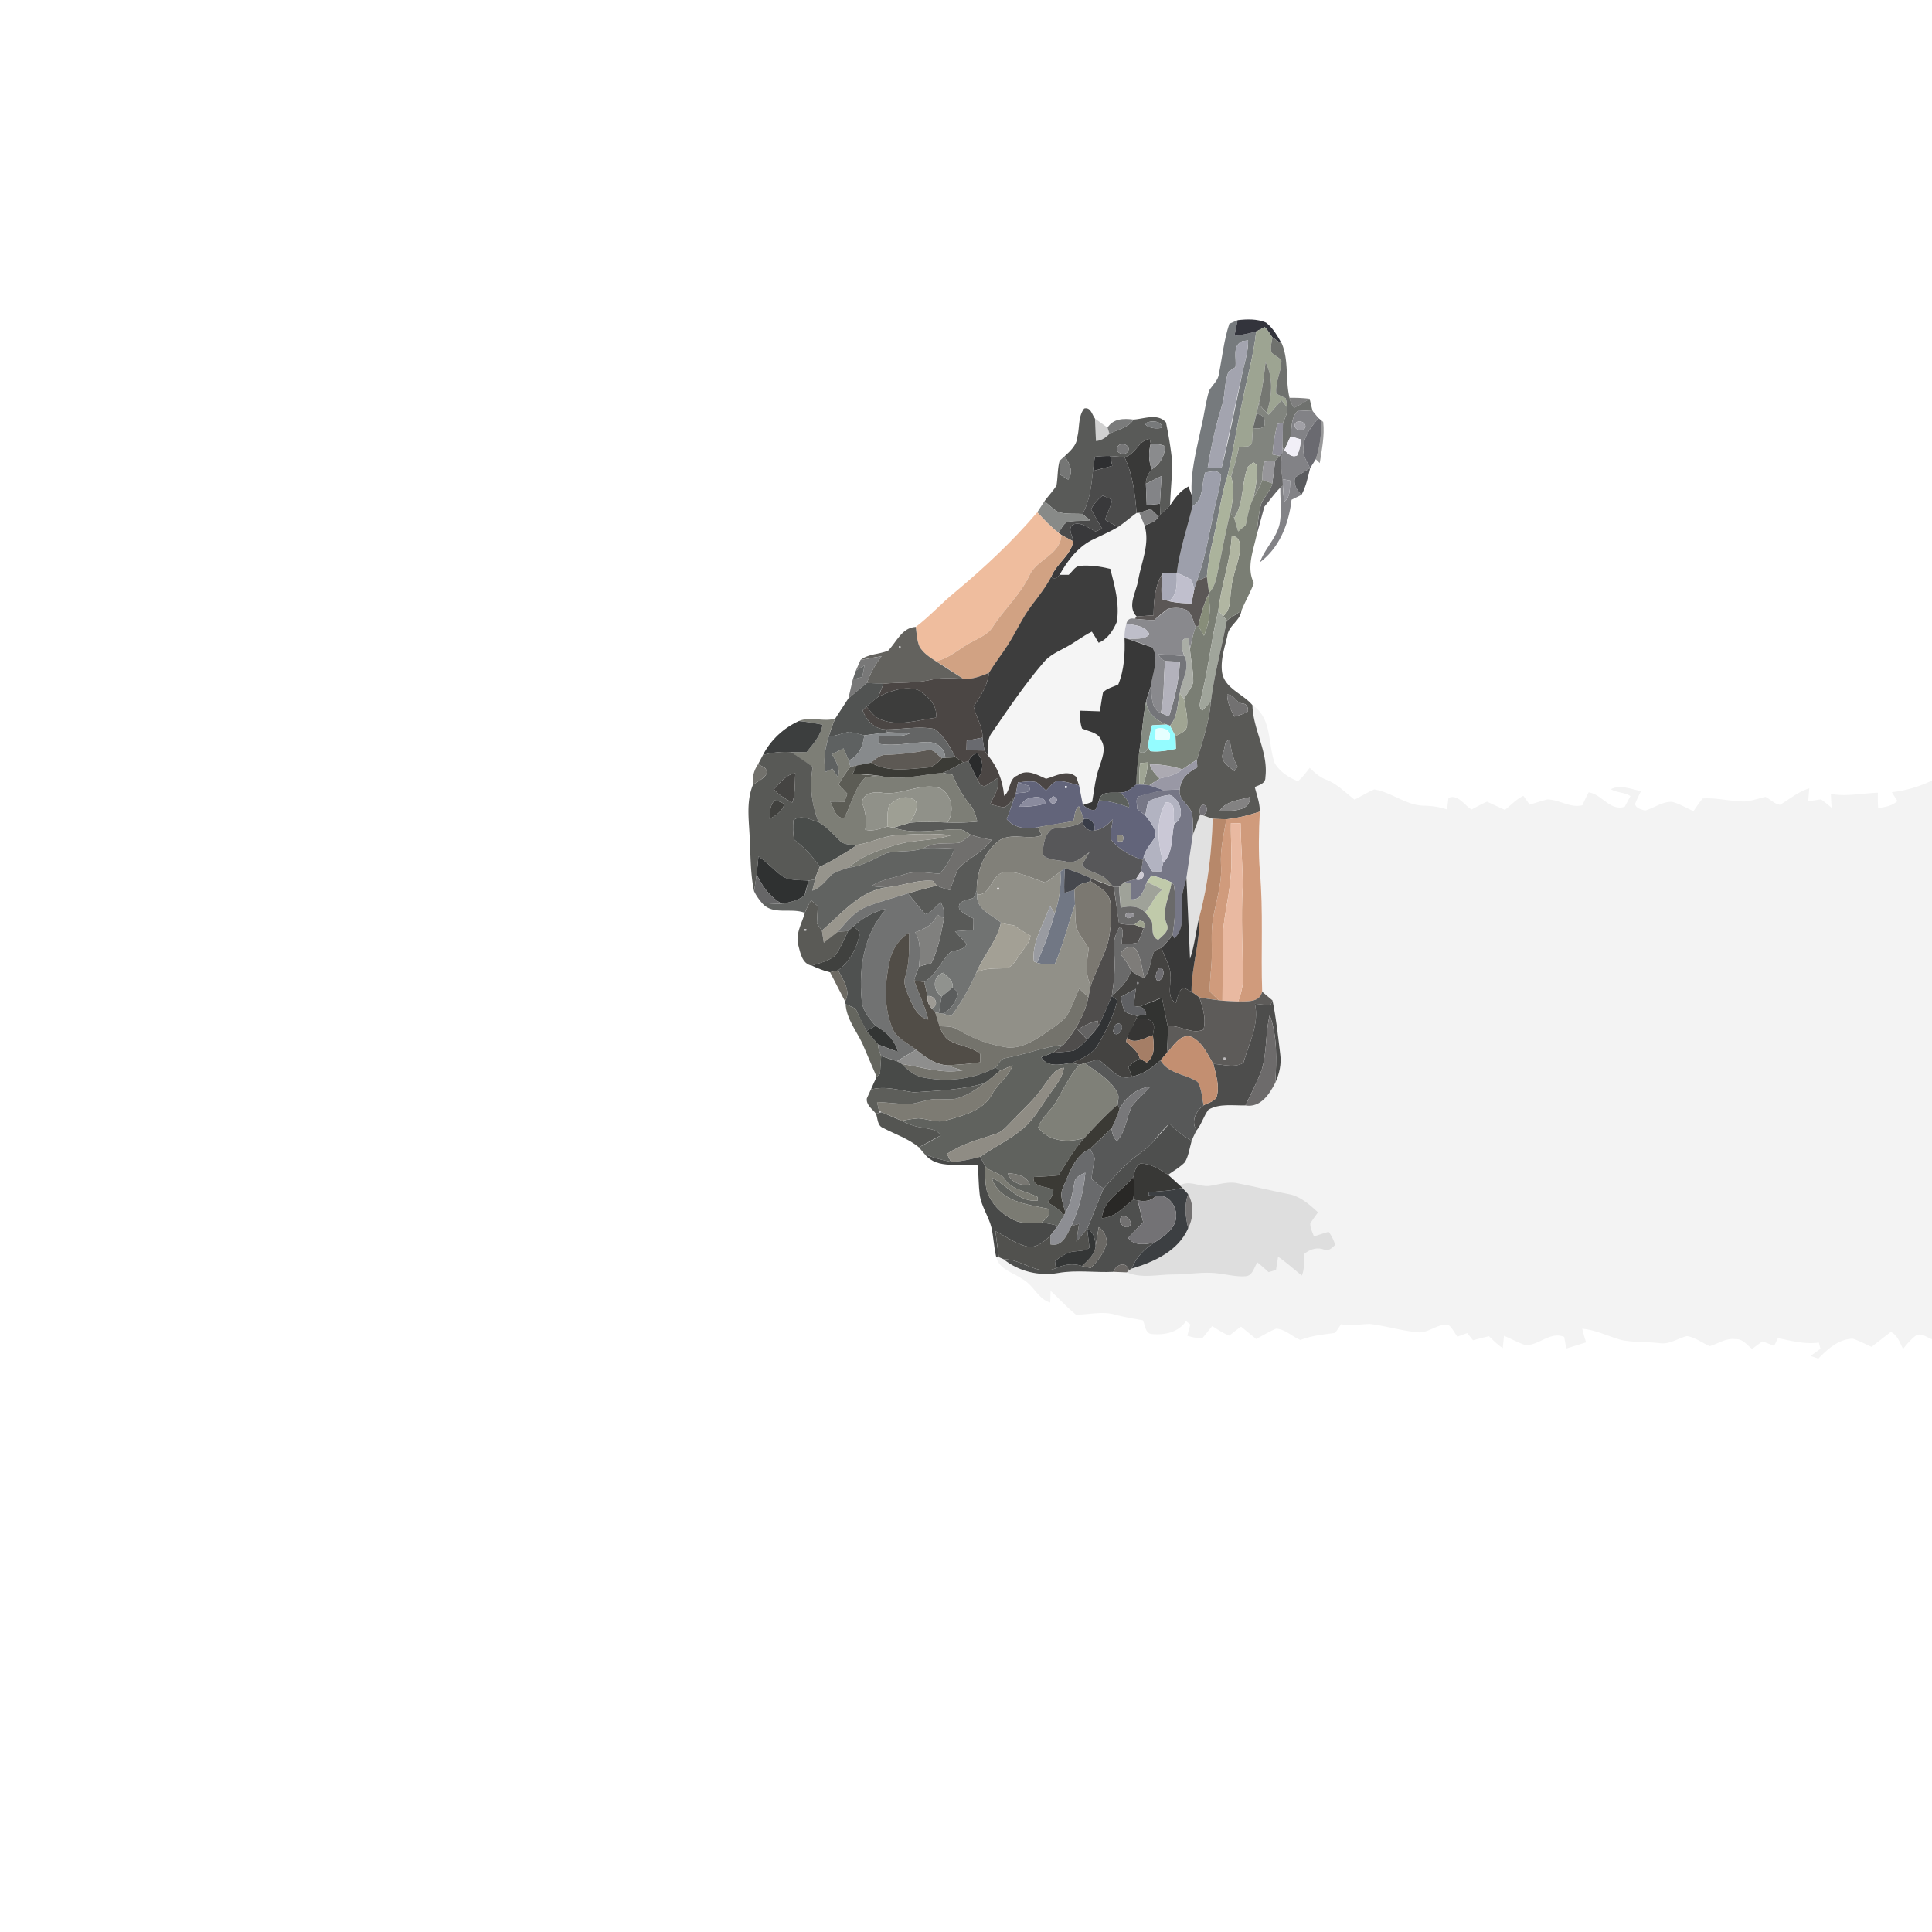 <svg xmlns="http://www.w3.org/2000/svg" width="682.667" height="682.667" viewBox="0 0 512 512"  xmlns:v="https://vecta.io/nano"><path fill="#767a7d" d="M325.79 85.79l2.19-.94-.85 4.18c1.94-.28 3.87-.63 5.76-1.19-.65 6.29-2.42 12.36-3.64 18.54-1.51 6.53-2.4 13.18-3.96 19.69-1.7 5.39-2.38 11.02-3.71 16.5-.8 3.37-1.47 6.79-1.75 10.25-.87.42-1.76.8-2.66 1.15 2.69-7.25 3.58-14.96 5.44-22.42.41-1.82.88-3.64.98-5.51-.73-1.79-2.72-.94-4.15-.86-1.15 3.01-.29 7.12-3.43 9.01l-.2-3c-.39-6.09 1.3-12.03 2.52-17.93.81-3.23 1.13-6.58 2.11-9.77.89-1.49 2.43-2.67 2.6-4.5.88-4.41 1.32-8.92 2.75-13.2m3.44 4.61c-2.8 1.28-1.46 4.56-1.84 6.91l-1.79 1.16c-1.14 2.75-.86 5.81-1.65 8.65-1.73 5.49-3 11.12-3.89 16.8 1.23.11 2.47.09 3.71-.05 2.1-8.49 3.85-17.07 5.59-25.64.64-2.64 1.45-5.28 1.4-8.02l-1.53.19z"/><path fill="#33343c" d="M327.98 84.85c2.5-.28 5.16-.38 7.52.64 1.9 1.46 3.09 3.62 4.24 5.68l-2.55-1.77c-.62-.94-1.22-1.89-2-2.71l-2.3 1.15c-1.89.56-3.82.91-5.76 1.19l.85-4.18z"/><path fill="#9da492" d="M332.89 87.84l2.3-1.15c.78.82 1.38 1.77 2 2.71-.12 1.34-.72 2.79-.15 4.1.79.75 1.91 1.17 2.54 2.09-.01 2.97-1.72 5.75-1.35 8.76l2.53 1.2.43 2.51-1.55-2-3.44 3.84-.53-.53c1.46-4.33 1.84-9.24-.3-13.41-.35 3.68-.85 7.34-1.78 10.92l-.64 2.85c-.33 1.23-.63 2.47-.89 3.72-.15 1.34-.18 2.69-.29 4.04-.64 1.28-2.34.65-3.46 1.02-.51 2.64-1.25 5.21-2.06 7.76l-.96-.2c1.56-6.51 2.45-13.16 3.96-19.69 1.22-6.18 2.99-12.25 3.64-18.54z"/><path fill="#a3a4af" d="M329.23 90.4l1.53-.19c.05 2.74-.76 5.38-1.4 8.02l-5.59 25.64c-1.24.14-2.48.16-3.71.05.89-5.68 2.16-11.31 3.89-16.8.79-2.84.51-5.9 1.65-8.65l1.79-1.16c.38-2.35-.96-5.63 1.84-6.91z"/><path fill="#6f716e" d="M337.04 93.5c-.57-1.31.03-2.76.15-4.1l2.55 1.77c1.85 4.49.86 9.58 2 14.26.19.99.6 1.87 1.24 2.64 1.4-.73 2.77-1.51 4.09-2.39.24 1.08.5 2.17.79 3.25l-3.74-.18c-2.06 1.68-1.72 4.53-2.1 6.88-.53 1.23-1.09 2.45-1.67 3.65l-.49-.75a73.9 73.9 0 0 1 .15-6.49c.52-1.28 1.24-2.56 1.18-3.98l-.43-2.51-2.53-1.2c-.37-3.01 1.34-5.79 1.35-8.76-.63-.92-1.75-1.34-2.54-2.09z"/><path fill="#757772" d="M335.37 95.96c2.14 4.17 1.76 9.08.3 13.41a12.74 12.74 0 0 1-2.08-2.49c.93-3.58 1.43-7.24 1.78-10.92z"/><path fill="#2b2a2b" opacity=".6" d="M341.74 105.43c1.77-.02 3.56.04 5.33.25-1.32.88-2.69 1.66-4.09 2.39-.64-.77-1.05-1.65-1.24-2.64z"/><path fill="#81847e" d="M336.2 109.9l3.44-3.84 1.55 2c.06 1.42-.66 2.7-1.18 3.98l-1.48.33a49.01 49.01 0 0 0-1.31 8.07l1.98.39-1.24 1.24-2.8.27c-.63 1.53-.56 3.19-.6 4.81-.64 1.71-1.55 3.29-2.43 4.88.65-2.92 1.26-5.95.83-8.95l-.8-.56-1.44 1.17c-1.8 4.37-.97 9.51-3.65 13.6l-1.03-1.5c.7-3.13 1.14-6.38.21-9.52.81-2.55 1.55-5.12 2.06-7.76 1.12-.37 2.82.26 3.46-1.02.11-1.35.14-2.7.29-4.04 1.09.14 2.28.35 3.04-.68.35-1.64-.32-3.07-2.15-3.04l.64-2.85a12.74 12.74 0 0 0 2.08 2.49l.53.53z"/><path d="M287.32 108.26c1.75-.43 2.05 1.61 2.86 2.67l.26 5.94c1.45-.1 2.6-.88 3.58-1.91 2.17-1.15 4.97-1.55 6.38-3.77 2.79-.18 6.42-1.76 8.59.76.7 3.33 1.26 6.7 1.62 10.09.09 3.97-.42 7.92-.53 11.89-.79.88-1.7 1.63-2.58 2.41l-.12-2.84.43-7.34-4.14 2.04c-.01-1.43.64-2.72 1.52-3.81 2.19-1.35 3.54-3.55 3.53-6.15-1.19-.55-2.5-.58-3.77-.68l-.25-1.26c-3.09.42-3.71 4.21-6.69 4.84l-3.8-.29c-1.36-.03-2.72.04-4.07.2-.19 1.25-.35 2.5-.5 3.76-.4 3.89-.84 7.9-2.77 11.39-2.14-.14-4.35.11-6.43-.5-1.33-.81-2.47-1.88-3.65-2.88 1.05-1.39 2.23-2.67 3.18-4.12.38-2.2.24-4.46.85-6.61a73.73 73.73 0 0 0 .03 3.64l2.23 1.38c1.53-2.12.35-4.33-.96-6.19 1.52-1.4 3.25-2.93 3.38-5.15.65-2.48.17-5.4 1.82-7.51m16.14 4.04c.66 1.22 3.15 1.43 4.49 1.05.14-1.92-3.31-2.03-4.49-1.05m-7.2 5.94c-1.21 1.54 1.59 2.82 2.55 1.5 1.2-1.54-1.6-2.83-2.55-1.5zm-46.41 86.55c1.9-.74 3.66-1.8 5.43-2.8l1.39-.17 2.31 4.67c.4.96 1.48 2.57 2.65 1.45l2.74-1.73c.73 2.52-1.01 4.72-1.96 6.91 1.18.3 2.36.67 3.58.8 1.4-.36 2.06-1.89 2.98-2.89l-2.17 6.06c2.05 2.43 5.38 2.74 8.3 2.11l1 2.18c-3.67 1.33-7.87-.82-11.33 1.36-4.05 3.13-5.98 8.27-5.93 13.3l-.86 1.91c-1.39.66-4.26.55-3.81 2.79.76 1.4 2.58 1.8 3.81 2.73.01.99-.01 1.99-.07 2.99l-4.82.34 3.09 3.38c-.74 1.75-2.81 1.47-4.27 2.12-2.56 2.45-3.84 6.06-6.98 7.96l-2.68-.45c.28-1.28.84-2.46 1.33-3.66l3.24-.93c1.87-3.7 2.58-7.87 3.36-11.91.27-1.47-.2-2.88-.86-4.17-1.4 1-2.41 2.79-4.16 3.14-1.5-1.86-3.1-3.63-4.54-5.53 2.52-.77 5.07-1.42 7.63-2.06 1.11.52 2.3.86 3.49 1.21.76-1.96 1.32-4.01 2.31-5.87 2.78-2.64 6.44-4.28 8.74-7.45-1.87-.34-3.74-.7-5.51-1.37-1.06-.52-2-1.5-3.25-1.42-5.74-.04-11.66 1.49-17.25-.45l4.31-1.3c3.33-.34 6.68-.19 10.03-.07 2.61.08 5.24.02 7.85-.22-.32-1.69-.88-3.34-2.03-4.64-1.92-2.33-3.34-5-4.52-7.77l-2.57-.55z" fill="#595a58"/><path fill="#828286" d="M342.02 115.63c.38-2.35.04-5.2 2.1-6.88l3.74.18 1.52 1.85c-1.82 2.3-3.88 4.75-3.95 7.84-.33 2.01.96 3.73 1.77 5.44l-3.93 2.41c-.61 1.84.4 3.38 1.63 4.67l-2.63 1.3c-.71 6.29-3.13 12.65-8.36 16.55 1.27-3.63 4.37-6.36 5.21-10.17.58-3.17.14-6.4.18-9.59l.67-.55a77.02 77.02 0 0 0 .34 4.3c1.73-1.2 1.45-3.75 1.64-5.62l-2.02-.37c-.5-2.26-.48-4.58-.14-6.86a85.58 85.58 0 0 1 .07-1.6l.49.75c.95.87 1.93 2.08 3.37 1.44.68-1.32.93-2.79 1.06-4.25l-2.76-.84m1.3-3.5c-.99 1.38 1.48 2.61 2.39 1.47 1-1.39-1.49-2.64-2.39-1.47z"/><path fill="#686a68" d="M332.95 109.73c1.83-.03 2.5 1.4 2.15 3.04-.76 1.03-1.95.82-3.04.68l.89-3.72z"/><path fill="#040403" opacity=".18" d="M290.18 110.93l3.32 2.4.52 1.63c-.98 1.03-2.13 1.81-3.58 1.91l-.26-5.94z"/><path fill="#696a6a" opacity=".88" d="M293.5 113.33c1.57-2.45 4.31-2.47 6.9-2.14-1.41 2.22-4.21 2.62-6.38 3.77l-.52-1.63z"/><path fill="#6a6a70" d="M349.38 110.78l.67.54c.28 3.52-.3 7.03-1.35 10.37l-1.5 2.37c-.81-1.71-2.1-3.43-1.77-5.44.07-3.09 2.13-5.54 3.95-7.84z"/><path fill="#1d1d1f" opacity=".45" d="M350.05 111.32l.61.49c.43 3.65-.37 7.32-.91 10.92l-1.05-1.04c1.05-3.34 1.63-6.85 1.35-10.37z"/><path fill="#77797a" d="M303.46 112.3c1.18-.98 4.63-.87 4.49 1.05-1.34.38-3.83.17-4.49-1.05z"/><path fill="#908f99" d="M338.53 112.37l1.48-.33-.15 6.49-.07 1.6-.59.7-1.98-.39a49.01 49.01 0 0 1 1.31-8.07z"/><path fill="#a1a0a6" d="M343.32 112.13c.9-1.17 3.39.08 2.39 1.47-.91 1.14-3.38-.09-2.39-1.47z"/><path fill="#393938" d="M298.01 121.14c2.98-.63 3.6-4.42 6.69-4.84l.25 1.26c-.61 2.28-.54 4.6.24 6.83-.88 1.09-1.53 2.38-1.52 3.81l.22 5.65 3.49-.35.12 2.84-.46.56-2.08-2.01-3.03.99-.73.05c-.37-5.04-1.03-10.16-3.19-14.79z"/><path fill="#f1eff7" d="M340.35 119.28l1.67-3.65 2.76.84c-.13 1.46-.38 2.93-1.06 4.25-1.44.64-2.42-.57-3.37-1.44z"/><path fill="#8a8b8d" d="M304.95 117.56c1.27.1 2.58.13 3.77.68.01 2.6-1.34 4.8-3.53 6.15-.78-2.23-.85-4.55-.24-6.83z"/><path fill="#777778" d="M296.26 118.24c.95-1.33 3.75-.04 2.55 1.5-.96 1.32-3.76.04-2.55-1.5z"/><path fill="#3d3d3e" opacity=".79" d="M339.79 120.13c-.34 2.28-.36 4.6.14 6.86l.04 1.69-.67.55c-1.57 1.54-2.81 3.38-4.23 5.05l-2.1 7.72c.38-2.92.49-5.89 1.34-8.72.87-1.77 2.39-3.19 2.86-5.15l.79-6.06 1.24-1.24.59-.7z"/><path fill="#727372" opacity=".98" d="M280.82 122.09l1.3-1.17c1.31 1.86 2.49 4.07.96 6.19l-2.23-1.38-.03-3.64z"/><path fill="#2e2f31" d="M290.14 121.05c1.35-.16 2.71-.23 4.07-.2l.55 2.61-5.12 1.35.5-3.76z"/><path fill="#4b4b4b" d="M294.21 120.85l3.8.29c2.16 4.63 2.82 9.75 3.19 14.79-1.67 1.2-3.2 2.58-4.9 3.73l-3.43-1.92c.51-1.83 1.56-3.47 1.85-5.35l-2.54-1.07c-1.22 1.03-2.36 2.18-3.02 3.66.93 1.75 1.92 3.46 2.95 5.16l-1.8.68c-1.89-.86-3.73-2.65-5.96-1.83-1.54 1.16-.07 2.99.08 4.47l-3.16-1.7-.77-.57c.82-1.07 1.32-2.78 2.88-2.97 1.84-.27 3.7-.29 5.56-.33-.72-.53-1.41-1.09-2.07-1.69 1.93-3.49 2.37-7.5 2.77-11.39l5.12-1.35-.55-2.61z"/><path fill="#97969a" d="M335.16 122.34l2.8-.27-.79 6.06-2.61-.98c.04-1.62-.03-3.28.6-4.81z"/><path fill="#acb39f" d="M330.72 123.69l1.44-1.17.8.56c.43 3-.18 6.03-.83 8.95-1.1 2.25-1.49 4.73-2.02 7.15l-1.99 1.64-1.05-3.53c2.68-4.09 1.85-9.23 3.65-13.6z"/><path fill="#525357" opacity=".95" d="M343.27 126.47l3.93-2.41c-.6 2.41-1.07 4.89-2.3 7.08-1.23-1.29-2.24-2.83-1.63-4.67z"/><path fill="#9d9fab" d="M319.44 125.18c1.43-.08 3.42-.93 4.15.86-.1 1.87-.57 3.69-.98 5.51-1.86 7.46-2.75 15.17-5.44 22.42l-.67 2.18-.73-2.54a81.63 81.63 0 0 0-3.91-1.83c.75-6 2.72-11.74 4.15-17.59 3.14-1.89 2.28-6 3.43-9.01z"/><path fill="#838487" d="M303.67 128.2l4.14-2.04-.43 7.34-3.49.35-.22-5.65z"/><path fill="#abb39c" d="M325.29 126.07l.96.2c.93 3.14.49 6.39-.21 9.52-1.17 4.76-2.04 9.58-3.06 14.37-.54 2.4-.76 5.06-2.56 6.92a124.49 124.49 0 0 1-.59-4.26c.28-3.46.95-6.88 1.75-10.25 1.33-5.48 2.01-11.11 3.71-16.5z"/><path fill="#7a7e74" d="M332.13 132.03c.88-1.59 1.79-3.17 2.43-4.88l2.61.98c-.47 1.96-1.99 3.38-2.86 5.15-.85 2.83-.96 5.8-1.34 8.72-.88 4.07-2.7 8.48-.68 12.51-.91 2.53-2.32 4.85-3.31 7.35-1.31.82-2.59 1.68-3.86 2.56-.24-.29-.73-.85-.98-1.14 2.2-1.78 1.72-4.74 2.15-7.23.31-3.52 1.88-6.77 2.33-10.26.19-1.51-.2-3.87-2.19-3.66-.43 6.7-2.79 13.05-3.56 19.7-1.85 7.48-2.59 15.17-4.47 22.64-.16 1.22-1.04 2.9.27 3.8l2.23-2.42c-.45 5.34-2.11 10.42-3.72 15.49a110.4 110.4 0 0 0-3.83 2.54c-2.81-.82-5.71-1.4-8.65-1.3.47 1.5 1.49 2.67 2.63 3.72-.93.59-1.84 1.19-2.73 1.81l-1.68-.18c.72-1.88 1.18-3.85 1.22-5.86l-1.99.16c-.26 1.88-.21 3.78-.17 5.68l-.87.01c.1-2.92.32-5.84.8-8.72 1.2.66 2.16-.06 2.33-1.32l.55 1.18c2.29.29 4.59-.17 6.84-.61-.03-1.12-.05-2.24-.13-3.35 1.12-.7 2.67-1.1 3.06-2.54.28-2.47-.36-4.94-.82-7.34.86-1.45 2.01-2.79 2.48-4.43.06-2.95-.63-5.84-.87-8.77.4-1.99.85-3.97 1.5-5.88l.73-.24 1.49 2.57c1.39-3.4 2.04-7.1 1.07-10.71l.28-.68c1.8-1.86 2.02-4.52 2.56-6.92 1.02-4.79 1.89-9.61 3.06-14.37l1.03 1.5 1.05 3.53 1.99-1.64c.53-2.42.92-4.9 2.02-7.15z"/><path fill="#939399" d="M339.93 126.99l2.02.37c-.19 1.87.09 4.42-1.64 5.62l-.34-4.3-.04-1.69z"/><path opacity=".76" d="M310.08 133.93c1.28-1.98 2.72-3.89 4.86-5.01l.87 2.27.2 3c-1.43 5.85-3.4 11.59-4.15 17.59l-3.78.21c-2.06 3.32-2.33 7.28-2.37 11.08-1.5.1-2.99.17-4.47.32-2.69-2.74-.08-6.51.39-9.64.82-4.75 3.19-9.7 1.68-14.51 1.39-.53 2.95-.95 3.73-2.34l.46-.56c.88-.78 1.79-1.53 2.58-2.41z"/><path fill="#39393b" d="M292.18 131.32l2.54 1.07c-.29 1.88-1.34 3.52-1.85 5.35l3.43 1.92c-2.29 1.33-4.73 2.36-7.1 3.54-3.75 1.99-6.38 5.49-8.4 9.13-.63.75-1.35 1.39-2.22.53 1.36-3.51 5.18-5.66 5.85-9.4-.15-1.48-1.62-3.31-.08-4.47 2.23-.82 4.07.97 5.96 1.83l1.8-.68c-1.03-1.7-2.02-3.41-2.95-5.16.66-1.48 1.8-2.63 3.02-3.66z"/><path fill="#888a88" d="M274.89 135.75l1.9-2.93c1.18 1 2.32 2.07 3.65 2.88 2.08.61 4.29.36 6.43.5.66.6 1.35 1.16 2.07 1.69l-5.56.33c-1.56.19-2.06 1.9-2.88 2.97-2.05-1.62-3.86-3.51-5.61-5.44z"/><path fill="#7f7f80" d="M301.93 135.88l3.03-.99 2.08 2.01c-.78 1.39-2.34 1.81-3.73 2.34l-1.38-3.36z"/><path fill="#efbd9e" d="M252.98 157.02c7.82-6.53 15.31-13.5 21.91-21.27 1.75 1.93 3.56 3.82 5.61 5.44l.77.57c-.25 5.38-6.69 6.41-8.55 10.93-2.44 5.01-6.63 8.79-9.63 13.43-1.16 1.92-3.3 2.77-5.18 3.8-3.37 1.65-6.12 4.5-9.87 5.33-1.64-1.07-3.4-2.17-4.37-3.92-.72-1.64-.73-3.46-.98-5.2 3.67-2.76 6.73-6.21 10.29-9.11z"/><path opacity=".04" d="M296.3 139.66c1.7-1.15 3.23-2.53 4.9-3.73l.73-.05 1.38 3.36c1.51 4.81-.86 9.76-1.68 14.51-.47 3.13-3.08 6.9-.39 9.64l-.55.59c-1.18-.28-1.91.16-2.19 1.32-.37 1.24-.54 2.51-.49 3.81.15 4.14-.07 8.38-1.65 12.27-1.35.69-2.99.98-4.05 2.13-.35 1.65-.55 3.33-.83 5l-5.25-.17c-.03 1.59-.04 3.21.52 4.73 1.81.83 4.39 1.02 5.14 3.2 1.33 2.28.11 4.82-.58 7.08-1.08 2.95-1.32 6.11-1.89 9.18l-2.44.82-1.02-5.2-.77-2.3c-2.36-2.06-5.43-.17-7.97.53-2.36-1.03-5.11-2.73-7.55-.88-2.44.86-1.75 4.08-3.57 5.39-.35-3.96-1.76-7.7-4.34-10.75-.06-2.13-.19-4.4 1.24-6.16 4.3-6.29 8.58-12.63 13.55-18.43 1.55-1.92 3.86-2.89 5.96-4.05 2.36-1.23 4.44-2.95 6.84-4.11.62.96 1.22 1.94 1.79 2.95 2.34-.9 3.88-3.28 4.82-5.51.8-4.73-.54-9.52-1.72-14.08-2.63-.64-5.36-1.03-8.07-.8-1.36.16-2 1.59-2.97 2.38h-2.4c2.02-3.64 4.65-7.14 8.4-9.13 2.37-1.18 4.81-2.21 7.1-3.54z"/><path fill="#d1a283" d="M281.27 141.76l3.16 1.7c-.67 3.74-4.49 5.89-5.85 9.4-1.42 2.7-3.3 5.11-5.15 7.53-2.53 3.31-4.17 7.17-6.44 10.66-1.57 2.45-3.4 4.73-4.88 7.24-2.19.91-4.47 1.82-6.89 1.58-2.37-1.58-4.74-3.17-7.18-4.62 3.75-.83 6.5-3.68 9.87-5.33 1.88-1.03 4.02-1.88 5.18-3.8 3-4.64 7.19-8.42 9.63-13.43 1.86-4.52 8.3-5.55 8.55-10.93z"/><path fill="#b1b6a2" d="M326.43 142.13c1.99-.21 2.38 2.15 2.19 3.66-.45 3.49-2.02 6.74-2.33 10.26-.43 2.49.05 5.45-2.15 7.23l-1.27-1.45c.77-6.65 3.13-13 3.56-19.7z"/><path opacity=".76" d="M283.2 152.33c.97-.79 1.61-2.22 2.97-2.38 2.71-.23 5.44.16 8.07.8 1.18 4.56 2.52 9.35 1.72 14.08-.94 2.23-2.48 4.61-4.82 5.51-.57-1.01-1.17-1.99-1.79-2.95-2.4 1.16-4.48 2.88-6.84 4.11-2.1 1.16-4.41 2.13-5.96 4.05-4.97 5.8-9.25 12.14-13.55 18.43-1.43 1.76-1.3 4.03-1.24 6.16l-.87-1.25c-.21-1.13-.39-2.27-.52-3.41.11-3-1.78-5.47-2.35-8.27 1.86-2.74 3.7-5.54 4.09-8.92 1.48-2.51 3.31-4.79 4.88-7.24 2.27-3.49 3.91-7.35 6.44-10.66 1.85-2.42 3.73-4.83 5.15-7.53.87.86 1.59.22 2.22-.53h2.4z"/><path fill="#5b5756" d="M305.71 163.07c.04-3.8.31-7.76 2.37-11.08-.17 2.26-.49 4.54-.09 6.79l1.81.54c1.95.44 3.96.57 5.96.58l.74-3.75.67-2.18c.9-.35 1.79-.73 2.66-1.15a124.49 124.49 0 0 0 .59 4.26l-.28.68c-1.23 2.59-1.95 5.36-2.56 8.14l-.73.24c-.58-1.42-.92-2.97-1.87-4.18-1.6-1.03-3.7-.96-5.5-.62-1.26.91-2.42 1.95-3.59 2.97-1.75-.01-3.48-.14-5.2-.33l.55-.59c1.48-.15 2.97-.22 4.47-.32z"/><path fill="#a8a9b7" d="M308.08 151.99l3.78-.21c.02 2.66.3 5.71-2.06 7.54l-1.81-.54c-.4-2.25-.08-4.53.09-6.79z"/><path fill="#c0bfcd" d="M311.86 151.78l3.91 1.83.73 2.54-.74 3.75c-2-.01-4.01-.14-5.96-.58 2.36-1.83 2.08-4.88 2.06-7.54z"/><path fill="#878d79" d="M317.58 165.9c.61-2.78 1.33-5.55 2.56-8.14.97 3.61.32 7.31-1.07 10.71l-1.49-2.57z"/><path fill="#89898d" d="M305.89 164.31l3.59-2.97c1.8-.34 3.9-.41 5.5.62.95 1.21 1.29 2.76 1.87 4.18-.65 1.91-1.1 3.89-1.5 5.88l-.38-3c-2.77.13-1.71 3.2-1.1 4.85l-6.86-.53a2.83 2.83 0 0 0 1.8 1.86c-.58 4.57-.13 9.22-1.18 13.75-2.73-1.13-2.26-4.6-2.68-6.98.44-3.36 2.33-7.23.44-10.38-2.13-.86-4.32-1.58-6.51-2.25 1.88-.26 4.36.36 5.74-1.27-1.19-2.33-3.88-2.36-6.12-2.77.28-1.16 1.01-1.6 2.19-1.32 1.72.19 3.45.32 5.2.33z"/><path fill="#a0a59b" d="M318.4 184.47c1.88-7.47 2.62-15.16 4.47-22.64l1.27 1.45.98 1.14c-1.36 7.15-3.31 14.19-4.22 21.43l-2.23 2.42c-1.31-.9-.43-2.58-.27-3.8z"/><path fill="#595956" d="M325.12 164.42l3.86-2.56c-.37 2.74-3.42 3.88-3.71 6.65-.72 3.04-1.77 6.15-1.45 9.31.46 4.57 5.48 5.92 8.09 9.05.14 6.55 4.28 12.45 3.43 19.11.07 1.66-1.62 2.05-2.81 2.59.53 2.14 1.35 4.26 1.34 6.51-2.88.98-5.85 1.7-8.88 2.03a61.87 61.87 0 0 1-3.61-.14l-2.57-.9c1.11-.71 1.34-1.57.7-2.56-1.52-.87-1.72 1.34-1.44 2.29l-1.97 5.43c.05-1.71.08-3.42-.11-5.12-.26-2.65-3.91-4.03-3.33-6.89.14-2.88 2.26-4.62 4.63-5.87l-.11-2.01c1.61-5.07 3.27-10.15 3.72-15.49.91-7.24 2.86-14.28 4.22-21.43m.1 19.65c.02 2.1.92 4.02 1.91 5.83 1.23-.28 2.43-.73 3.56-1.31.13-1.01-.2-2.07-1.37-2.14-1.77-.11-2.42-2.52-4.1-2.38m-1.05 15.3c-1.04 2.33 1.45 3.78 2.99 4.98l.79-1.2c-1.23-2.18-1.78-4.6-2.01-7.06-1.56.06-1.27 2.23-1.77 3.28m-.99 15.59c2.85-.18 8.1.39 8.07-3.73-2.78.82-6.44.99-8.07 3.73z"/><path fill="#63625e" d="M235.36 172.44c2.27-2.34 3.6-6.08 7.33-6.31.25 1.74.26 3.56.98 5.2.97 1.75 2.73 2.85 4.37 3.92l7.18 4.62c-2.98-.16-6-.34-8.93.36-3.99.93-8.12.51-12.17.98-1.46-.01-2.93-.12-4.39-.23.92-2.56 2.25-4.93 3.91-7.08-1.88.29-3.74.65-5.6 1.01 2.09-1.67 4.94-1.47 7.32-2.47m2.83-1.14v.45h.45l.01-.45h-.46z"/><path fill="#bebec9" d="M298.01 169.11c-.05-1.3.12-2.57.49-3.81 2.24.41 4.93.44 6.12 2.77-1.38 1.63-3.86 1.01-5.74 1.27l-.87-.23z"/><path opacity=".78" d="M298.01 169.11l.87.23 6.51 2.25c1.89 3.15 0 7.02-.44 10.38-.4 1.27-.86 2.53-1.2 3.83-.93 4.42-1.08 8.95-1.84 13.4-.48 2.88-.7 5.8-.8 8.72-1.25.97-2.49 2.19-4.19 2.13-1.95.23-5.18-.67-5.64 2.05l-.95 2.48c-1.32.35-2.38-.49-3.35-1.23l2.44-.82c.57-3.07.81-6.23 1.89-9.18.69-2.26 1.91-4.8.58-7.08-.75-2.18-3.33-2.37-5.14-3.2-.56-1.52-.55-3.14-.52-4.73l5.25.17c.28-1.67.48-3.35.83-5 1.06-1.15 2.7-1.44 4.05-2.13 1.58-3.89 1.8-8.13 1.65-12.27z"/><path fill="#aaada6" d="M313.87 173.87c-.61-1.65-1.67-4.72 1.1-4.85l.38 3c.24 2.93.93 5.82.87 8.77-.47 1.64-1.62 2.98-2.48 4.43l-1.08-1.52c.32-3.28 2.93-6.6 1.21-9.83z"/><path fill="#bdbcbe" d="M238.19 171.3h.46l-.01.45h-.45v-.45z"/><path fill="#747579" d="M307.01 173.34l6.86.53c1.72 3.23-.89 6.55-1.21 9.83-.68 2.92-.49 6.25-2.61 8.62l-.88-.3c-2.74-1.08-5.22-3.06-5.42-6.22l1.2-3.83c.42 2.38-.05 5.85 2.68 6.98l2.16.88c1.53-4.68 2.64-9.53 2.9-14.45l-3.88-.18a2.83 2.83 0 0 1-1.8-1.86z"/><path fill="#727272" opacity=".95" d="M228.04 174.91l5.6-1.01c-1.66 2.15-2.99 4.52-3.91 7.08l-4.89 4.09 1.15-5 2.54-.67.57-3.06-2.28 1.37 1.22-2.8z"/><path fill="#b3b2bc" d="M308.81 175.2l3.88.18c-.26 4.92-1.37 9.77-2.9 14.45l-2.16-.88c1.05-4.53.6-9.18 1.18-13.75z"/><path fill="#5c5e5e" opacity=".94" d="M226.82 177.71l2.28-1.37-.57 3.06-2.54.67.83-2.36z"/><path fill="#4b4644" d="M255.22 179.87c2.42.24 4.7-.67 6.89-1.58-.39 3.38-2.23 6.18-4.09 8.92.57 2.8 2.46 5.27 2.35 8.27l-4.18.8-.06 2.54 4.76.07.87 1.25c2.58 3.05 3.99 6.79 4.34 10.75 1.82-1.31 1.13-4.53 3.57-5.39 2.44-1.85 5.19-.15 7.55.88 2.54-.7 5.61-2.59 7.97-.53l.77 2.3c-1.89-.5-3.79-1.18-5.76-1.16-1.33.33-2.02 1.66-3 2.5-.81-.76-1.6-1.56-2.51-2.2-1.61-.44-3.3-.07-4.93.05l-.54 2.92-.25.77c-.92 1-1.58 2.53-2.98 2.89-1.22-.13-2.4-.5-3.58-.8.95-2.19 2.69-4.39 1.96-6.91-.9.59-1.82 1.17-2.74 1.73-1.17 1.12-2.25-.49-2.65-1.45 1.69-2.05 1.87-4.94-.04-6.92-1.13.37-1.89 1.12-2.27 2.25l-1.39.17-2.07-1.32c-1.47-2.74-2.96-5.61-5.53-7.48-4.26-.84-8.64.14-12.95.13-3.05-.13-5.12-2.33-6.13-5.06l1.03-.99c1.11 1.3 2.14 2.85 3.84 3.44 4.73 1.87 9.77.11 14.56-.53.5-3.25-2.13-5.78-4.68-7.29-3.57-1.23-7.33.23-10.58 1.73.49-1.13.92-2.27 1.35-3.41 4.05-.47 8.18-.05 12.17-.98 2.93-.7 5.95-.52 8.93-.36z"/><path fill="#515352" d="M224.84 185.07l4.89-4.09 4.39.23-1.35 3.41-3.14 2.65-1.03.99c1.01 2.73 3.08 4.93 6.13 5.06l.47.74-6.14.82-4.05-.95c-1.79.44-3.54 1.09-5.38 1.27.48-1.62 1.02-3.22 1.71-4.76l3.5-5.37z"/><path fill="#3d3d3c" d="M232.77 184.62c3.25-1.5 7.01-2.96 10.58-1.73 2.55 1.51 5.18 4.04 4.68 7.29-4.79.64-9.83 2.4-14.56.53-1.7-.59-2.73-2.14-3.84-3.44 1.02-.92 2.08-1.79 3.14-2.65z"/><path fill="#a0a593" d="M310.05 192.32c2.12-2.37 1.93-5.7 2.61-8.62l1.08 1.52c.46 2.4 1.1 4.87.82 7.34-.39 1.44-1.94 1.84-3.06 2.54l-1.45-2.78z"/><path fill="#727171" d="M325.22 184.07c1.68-.14 2.33 2.27 4.1 2.38 1.17.07 1.5 1.13 1.37 2.14-1.13.58-2.33 1.03-3.56 1.31-.99-1.81-1.89-3.73-1.91-5.83z"/><path fill="#838980" opacity=".98" d="M301.91 199.2c.76-4.45.91-8.98 1.84-13.4.2 3.16 2.68 5.14 5.42 6.22-1.29.03-2.58.09-3.86.2a38.44 38.44 0 0 0-1.07 5.66c-.17 1.26-1.13 1.98-2.33 1.32z"/><path opacity=".05" d="M331.91 186.87c5.17 3.35 4.09 10.22 5.89 15.35 1.36 2.3 3.71 3.86 6.17 4.8 1.22-1 2.14-2.3 3.12-3.53 1.28 1.22 2.59 2.46 4.29 3.1 2.96 1.09 5.12 3.45 7.59 5.32 1.74-.89 3.41-1.92 5.21-2.7 4.54.71 8.34 4.15 13.04 4.31 2.13.02 4.25.3 6.26 1.01l.37-3.05c2.5-1.16 4.21 1.93 6.13 3.05 1.34-.72 2.69-1.45 4.08-2.08l4.76 2.19c1.61-1.28 3.02-2.86 4.9-3.73l1.66 2.34c1.55-.47 3.09-1 4.67-1.38 3.17-.01 6.1 2.37 9.31 1.52.5-1.16 1.06-2.29 1.65-3.41 3.56.51 5.66 5.08 9.56 3.81l1.52-2.82c-1.58-1.01-3.59-.88-5.21-1.81 2.52-1.35 5.41.03 8.02.47-.56 1.13-1.14 2.26-1.6 3.44.25 1.15 1.68 1.45 2.66 1.73 2.42-.65 4.58-2.43 7.18-2.3 1.99.52 3.77 1.64 5.66 2.46.76-1.15 1.57-2.27 2.42-3.36 3.73-.24 7.38.79 11.11.8 1.89-.14 3.69-.8 5.53-1.22 1.31.63 2.43 1.95 3.9 2.09 2.54-1.51 4.84-3.49 7.72-4.35l-.28 3.44 3.39-.53c.96.71 1.91 1.46 2.82 2.25-.09-1.23-.16-2.46-.21-3.69 4.16.79 8.3-.2 12.46-.3-.04 1.35-.02 2.7.07 4.06 1.8-.27 3.71-.55 5.1-1.86l-1.48-2.36c3.69-.39 7.3-1.47 10.65-3.08v148.06c-1.35-.44-2.75-1.77-4.21-1.01-1.34 1-2.44 2.28-3.46 3.59-.83-1.67-1.46-3.63-3.24-4.53l-5.11 3.97c-1.66-.73-3.25-1.61-4.97-2.16-3.76.08-6.66 2.75-9.14 5.28l-2.03-.71 2.61-1.9c-.16-.55-.3-1.11-.44-1.65-3.7.53-7.25-.46-10.84-1.17-.33.68-.68 1.36-.98 2.05l-3.09-1.19c-.95.64-1.87 1.3-2.76 2.01-1.38-.99-2.49-2.73-4.38-2.59-2.49-.4-4.59 1.21-6.88 1.84-2.01-.86-3.83-2.33-6.01-2.66-2.36.56-4.53 2.2-7.03 1.9-3.39-.42-6.84-.19-10.19-.82-3.54-.95-6.85-2.7-10.54-3.03.28 1.21.63 2.42 1.03 3.61l-5.27 1.64-.54-3.08c-3.77-1.57-6.71 2.36-10.35 2.16-1.93-.68-3.72-1.67-5.6-2.46l-.34 3.26c-1.35-.88-2.5-2.02-3.64-3.14a76.97 76.97 0 0 0-4.23 1.07l-1.55-1.91-2.6.96c-.8-1.08-1.36-2.38-2.45-3.19-2.93-.27-5.28 2.37-8.2 2-4.24-.4-8.35-1.68-12.57-2.19-2.54.08-5.07.51-7.61.08-.53.78-1.01 1.61-1.66 2.31-3.07.42-6.18.71-9.1 1.86-2.22-.88-4.04-2.92-6.5-2.99-1.82.78-3.49 1.82-5.24 2.73l-4-3.27c-1.06.75-2.09 1.54-3.08 2.38-1.65-.6-3.09-1.63-4.57-2.53l-2.62 3.23c-1.36.02-2.69-.28-3.97-.67l.79-2.98-1.13-.92c-1.99 3.02-5.72 3.78-9.1 3.44-1.8-.17-1.66-2.43-2.39-3.66-2.39-.4-4.78-.83-7.13-1.42-3.45-1.08-7.04-.04-10.55-.06-2.41-1.92-4.44-4.25-6.73-6.3l-.09 3.09c-3.25-.93-4.43-4.63-7.32-6.17-2.47-1.8-6.34-2.59-7.02-6.02l.72.17 1.23.53c4 3.25 9.47 4.55 14.53 3.66 4.83-.85 9.72-.06 14.59-.3l3.59.14c3.96 1.7 8.27.53 12.41.56 4.16 0 8.33-.89 12.48-.17 2.12.26 4.24.79 6.39.64 2.04-.01 2.38-2.32 3.3-3.67 1.02.82 2.01 1.68 2.96 2.58l1.97-.57.56-3.53c2.19 1.54 4.2 3.32 6.28 5 .79-1.78.52-3.75.54-5.63 1.48-1.26 3.37-1.97 5.28-1.27 1.25.58 2.2-.44 3.03-1.22-.4-1.25-.95-2.44-1.75-3.47-1.3.39-2.59.8-3.88 1.24-.39-1.13-1.01-2.23-.97-3.45.63-1.02 1.34-1.98 2.05-2.95-2.27-2.06-4.71-4.28-7.84-4.84-4.45-.87-8.85-1.97-13.31-2.82-2.51-.61-4.98.26-7.44.63-2.69.45-5.49-1.66-8.02-.08l-3.13-2.84c1.52-1.06 3.15-1.99 4.46-3.32 1.02-1.74 1.24-3.8 1.8-5.71a28.29 28.29 0 0 1 1.29-2.73c1.35-1.67 1.9-3.82 3.16-5.51 2.98-1.67 6.52-1.05 9.78-1.11 3.97.7 6.4-2.98 7.94-6.03 1.06-2.36 1.65-4.94 1.3-7.52-.59-4.78-1.06-9.58-2.06-14.29-.9-.79-1.82-1.54-2.73-2.3-.37-10.6.34-21.23-.6-31.81-.43-5.3-.3-10.62-.02-15.92.01-2.25-.81-4.37-1.34-6.51 1.19-.54 2.88-.93 2.81-2.59.85-6.66-3.29-12.56-3.43-19.11z"/><path fill="#7d7e76" d="M211.72 191.08c3.09-1.31 6.45.3 9.62-.64-.69 1.54-1.23 3.14-1.71 4.76-.94 3.02-1.52 6.22-.84 9.36l1.83-.84a22.52 22.52 0 0 0 1.46 2.19c.65-2.24-.52-4.17-1.6-6.03l3.06-1.54 1.4 3.17.42 1.69c-1.16 1.47-2.2 3.04-3.12 4.67l2.32 2.48-.79 2.2-3.72-.11c.86 1.65 1.3 4.42 3.66 4.36 1.92-3.54 2.66-7.84 5.6-10.75 1.27-.27 2.55-.42 3.85-.45 5.56 1.34 11.14-.31 16.69-.81l2.57.55c1.18 2.77 2.6 5.44 4.52 7.77 1.15 1.3 1.71 2.95 2.03 4.64-2.61.24-5.24.3-7.85.22 1.89-2.98 1.2-7.32-1.98-9.09-5.14-1.65-10.11 2.01-15.31 1.22-2.06-.44-5.27.11-5.38 2.7 1 2.24 1.21 4.68.85 7.09 2.02.51 3.96-.26 5.86-.85l1.62.3c5.59 1.94 11.51.41 17.25.45 1.25-.08 2.19.9 3.25 1.42-.98.73-1.94 1.51-2.99 2.13-3.17.4-6.53-.33-9.43 1.39-3.18 1.23-6.67.57-9.92 1.37-3.29 1.47-6.4 3.48-10.09 3.82 3.65-3.23 8.4-4.74 12.98-6.11 4.67-1.35 9.66-.94 14.27-2.48-4.83-.52-9.71-.35-14.54.03-3.57.23-6.79 2-10.31 2.5-1.67-.01-3.69.17-4.88-1.26-1.69-1.7-3.32-3.5-5.42-4.71-1.86-4.69-2.49-9.71-1.54-14.68-1.96-1.2-3.84-2.51-5.67-3.88 1.34.03 2.69 0 4.04-.04 1.73-2.15 3.82-4.4 4.19-7.23-2.07-.41-4.15-.78-6.25-.98z"/><path fill="#3c3e3e" d="M202.19 200.08c2.04-3.97 5.47-7.17 9.53-9 2.1.2 4.18.57 6.25.98-.37 2.83-2.46 5.08-4.19 7.23-1.35.04-2.7.07-4.04.04-2.55-.19-5.09.08-7.55.75z"/><path fill="#94fcff" d="M305.31 192.22l3.86-.2.88.3 1.45 2.78.13 3.35c-2.25.44-4.55.9-6.84.61l-.55-1.18a38.44 38.44 0 0 1 1.07-5.66m.98.98l-.09 2.64a7.76 7.76 0 0 0 3.65.18c1.01-2.42-1.61-3.54-3.56-2.82z"/><path fill="#646565" d="M234.73 193.32c4.31.01 8.69-.97 12.95-.13 2.57 1.87 4.06 4.74 5.53 7.48l-2.68.18c-.13-2.5-2.21-4.17-4.63-4.21-4.37.08-8.72 1.23-13.09.46l.24-2.09c2.67-.08 5.48.5 8.02-.64-1.96-.17-3.92-.24-5.87-.31l-.47-.74z"/><path fill="#e5ffff" d="M306.29 193.2c1.95-.72 4.57.4 3.56 2.82a7.76 7.76 0 0 1-3.65-.18l.09-2.64z"/><path fill="#5e6161" d="M219.63 195.2c1.84-.18 3.59-.83 5.38-1.27 1.38.18 2.7.63 4.05.95-.37 2.77-1.36 5.46-4.12 6.63l-1.4-3.17-3.06 1.54c1.08 1.86 2.25 3.79 1.6 6.03a22.52 22.52 0 0 1-1.46-2.19l-1.83.84c-.68-3.14-.1-6.34.84-9.36z"/><path fill="#878a8c" d="M229.06 194.88l6.14-.82 5.87.31c-2.54 1.14-5.35.56-8.02.64l-.24 2.09c4.37.77 8.72-.38 13.09-.46 2.42.04 4.5 1.71 4.63 4.21l-.88.07c-1.21-.69-2.1-2.45-3.68-2.13-3.63.65-7.29 1.13-10.98 1.25-1.72-.13-2.93 1.12-4.18 2.07-1.26.3-2.54.5-3.81.74l-1.64.35-.42-1.69c2.76-1.17 3.75-3.86 4.12-6.63z"/><path fill="#696a6f" d="M256.19 196.28l4.18-.8.52 3.41a125.62 125.62 0 0 1-4.76-.07l.06-2.54z"/><path fill="#727272" d="M324.17 199.37c.5-1.05.21-3.22 1.77-3.28.23 2.46.78 4.88 2.01 7.06l-.79 1.2c-1.54-1.2-4.03-2.65-2.99-4.98z"/><path fill="#5d5954" d="M234.99 200.04c3.69-.12 7.35-.6 10.98-1.25 1.58-.32 2.47 1.44 3.68 2.13-1.13 1.22-2.39 2.49-4.17 2.51-4.87.38-10.23 1.27-14.67-1.32 1.25-.95 2.46-2.2 4.18-2.07z"/><path fill="#585956" d="M202.19 200.08c2.46-.67 5-.94 7.55-.75l5.67 3.88c-.95 4.97-.32 9.99 1.54 14.68-2.14-.61-4.61-2.14-6.68-.54-.15 1.71-.14 3.43.16 5.12 2.64 2.06 4.95 4.46 6.83 7.24-.51 1.08-.94 2.19-1.24 3.35l-1.76.3c-2.45-.2-5.21.15-7.29-1.39-2.05-1.59-3.79-3.57-5.97-4.99l-.48 4.72c-.2 1.5-.45 2.99-.68 4.49-.94-4.35-.9-8.81-1.13-13.23-.11-4.98-1.13-10.15.81-14.93 1.33-1.11 5.11-2.52 3.09-4.64l-1.73-.84 1.31-2.47m2.88 9.1c1.34 1.52 3.12 2.55 4.89 3.51.88-2.48.61-5.17.81-7.75-2.53.28-4.05 2.57-5.7 4.24m.24 2.93c-1.34 1.27-1.21 3.18-1.38 4.87 1.73-.79 3.32-2 3.94-3.87a6.35 6.35 0 0 0-2.56-1z"/><path fill="#2a2b2c" d="M256.67 201.82c.38-1.13 1.14-1.88 2.27-2.25 1.91 1.98 1.73 4.87.04 6.92l-2.31-4.67z"/><path fill="#3b3b36" d="M249.65 200.92l.88-.07 2.68-.18 2.07 1.32c-1.77 1-3.53 2.06-5.43 2.8-5.55.5-11.13 2.15-16.69.81-2.38-.34-4.79-.42-7.18-.54l1.02-2.21c1.27-.24 2.55-.44 3.81-.74 4.44 2.59 9.8 1.7 14.67 1.32 1.78-.02 3.04-1.29 4.17-2.51z"/><path fill="#9fa594" d="M302.15 202.23l1.99-.16c-.04 2.01-.5 3.98-1.22 5.86l-.94-.02c-.04-1.9-.09-3.8.17-5.68z"/><path fill="#acaab2" d="M304.7 202.58c2.94-.1 5.84.48 8.65 1.3-1.71 1.44-3.88 1.99-6.02 2.42-1.14-1.05-2.16-2.22-2.63-3.72z"/><path fill="#9998a5" d="M313.35 203.88l3.83-2.54.11 2.01c-2.37 1.25-4.49 2.99-4.63 5.87l-4.32.17-3.74-1.28 2.73-1.81c2.14-.43 4.31-.98 6.02-2.42z"/><path fill="#72716c" d="M200.88 202.55l1.73.84c2.02 2.12-1.76 3.53-3.09 4.64-.22-1.97.23-3.84 1.36-5.48z"/><path fill="#5c5c55" d="M225.36 203.2l1.64-.35-1.02 2.21 7.18.54c-1.3.03-2.58.18-3.85.45-2.94 2.91-3.68 7.21-5.6 10.75-2.36.06-2.8-2.71-3.66-4.36 1.24-.01 2.48.02 3.72.11l.79-2.2-2.32-2.48c.92-1.63 1.96-3.2 3.12-4.67z"/><path fill="#454442" d="M205.07 209.18c1.65-1.67 3.17-3.96 5.7-4.24-.2 2.58.07 5.27-.81 7.75-1.77-.96-3.55-1.99-4.89-3.51z"/><path fill="#62647a" d="M269.76 207.34c1.63-.12 3.32-.49 4.93-.05.91.64 1.7 1.44 2.51 2.2.98-.84 1.67-2.17 3-2.5 1.97-.02 3.87.66 5.76 1.16l1.02 5.2c.97.74 2.03 1.58 3.35 1.23l.95-2.48c2.74.12 5.37.96 7.94 1.85.14-1.72-1.24-2.8-2.3-3.9 1.7.06 2.94-1.16 4.19-2.13l.87-.01.94.02 1.68.18 3.74 1.28-6.52 1.64c-1.09.74-.37 2.25-.46 3.33l2.16 1.72c1.2 1.68 2.98 3.48 2.68 5.71-1.13 1.69-2.58 3.23-3.12 5.23l-.18.83c-3.28-.89-6.28-2.71-8.45-5.34-.34-1.8.25-3.63.46-5.41-1.24 1.44-2.89 2.75-4.83 2.96.25-1.67-.98-3.53-2.83-3l-1.32-3.38c-1.29.84-1.02 2.65-1.5 3.94l-9.33 1.58c-2.92.63-6.25.32-8.3-2.11l2.17-6.06.25-.77c1.24-.37 4.69.25 3.39-2.03l-2.85-.89m12.48.99v.46l.46-.01v-.45h-.46m-12.13 5.47c2.31.02 4.62-.18 6.85-.84.17-1.73-2.04-1.92-3.26-1.62-1.62.04-2.74 1.22-3.59 2.46m9.09-2.77c-1.34.72-1.38 1.4-.11 2.05 1.34-.72 1.38-1.4.11-2.05m16.9 10.33c-.45 1.39.03 1.9 1.44 1.53.44-1.39-.04-1.9-1.44-1.53z"/><path fill="#909189" d="M233.83 210.1c5.2.79 10.17-2.87 15.31-1.22 3.18 1.77 3.87 6.11 1.98 9.09-3.35-.12-6.7-.27-10.03.07 1.05-1.71 2.29-3.54 1.7-5.66-2.32-2.04-5.42-.85-7.23 1.23-.51 1.76-.33 3.62-.4 5.43-1.9.59-3.84 1.36-5.86.85.36-2.41.15-4.85-.85-7.09.11-2.59 3.32-3.14 5.38-2.7z"/><path fill="#75778a" d="M269.22 210.26l.54-2.92 2.85.89c1.3 2.28-2.15 1.66-3.39 2.03z"/><path fill="#fffeff" d="M282.24 208.33h.46v.45l-.46.01v-.46z"/><path fill="#767786" d="M308.34 209.39l4.32-.17c-.58 2.86 3.07 4.24 3.33 6.89.19 1.7.16 3.41.11 5.12l-1.68 11.43c-.62 2.39-1.49 4.79-1.21 7.31.1 2.96.42 6.52-2.02 8.71l-.43-.84c.63-4.43 1.05-8.98.3-13.41l-.59-.59c-1.71-.8-3.49-1.4-5.31-1.83l-1.23 1.71c-.82 2.09-1.42 4.93-4.28 4.61l.13-4.22-1.73-.32a27.37 27.37 0 0 1 2.96-.77c1.5.66 2.93-1.15 1.42-2.19.14-1 .3-1.99.47-2.98l.18-.83c.69 1.33 1.42 2.64 2.27 3.88l2.37.03.55-2.32c2.75-2.71 2.06-6.86 2.94-10.33 3.09-1.61 1.64-6.53-1.22-7.61-2.01.15-3.89.94-5.73 1.69a122.24 122.24 0 0 0-.74 3.72c-.71-.59-1.43-1.17-2.16-1.72.09-1.08-.63-2.59.46-3.33 2.13-.72 4.33-1.17 6.52-1.64z"/><path fill="#5c605c" d="M291.28 212.1c.46-2.72 3.69-1.82 5.64-2.05 1.06 1.1 2.44 2.18 2.3 3.9-2.57-.89-5.2-1.73-7.94-1.85z"/><path fill="#b2b3c1" d="M304.26 212.36c1.84-.75 3.72-1.54 5.73-1.69 2.86 1.08 4.31 6 1.22 7.61-.52-1.96.84-5.81-2.26-5.64-2.81 4.89-2.08 10.77-.68 15.97l-.55 2.32-2.37-.03c-.85-1.24-1.58-2.55-2.27-3.88.54-2 1.99-3.54 3.12-5.23.3-2.23-1.48-4.03-2.68-5.71l.74-3.72z"/><path fill="#9e9f94" d="M235.56 213.61c1.81-2.08 4.91-3.27 7.23-1.23.59 2.12-.65 3.95-1.7 5.66l-4.31 1.3-1.62-.3c.07-1.81-.11-3.67.4-5.43z"/><path fill="#8a8b9e" d="M270.11 213.8c.85-1.24 1.97-2.42 3.59-2.46 1.22-.3 3.43-.11 3.26 1.62-2.23.66-4.54.86-6.85.84z"/><path fill="#9797a8" d="M279.2 211.03c1.27.65 1.23 1.33-.11 2.05-1.27-.65-1.23-1.33.11-2.05z"/><path fill="#838282" d="M323.18 214.96c1.63-2.74 5.29-2.91 8.07-3.73.03 4.12-5.22 3.55-8.07 3.73z"/><path fill="#41413e" d="M205.31 212.11a6.35 6.35 0 0 1 2.56 1c-.62 1.87-2.21 3.08-3.94 3.87.17-1.69.04-3.6 1.38-4.87z"/><path fill="#cac8d6" d="M308.27 228.61c-1.4-5.2-2.13-11.08.68-15.97 3.1-.17 1.74 3.68 2.26 5.64-.88 3.47-.19 7.62-2.94 10.33z"/><path fill="#747277" d="M318.07 215.8c-.28-.95-.08-3.16 1.44-2.29.64.99.41 1.85-.7 2.56l-.74-.27z"/><path fill="#818079" d="M284.43 217.62c.48-1.29.21-3.1 1.5-3.94l1.32 3.38-.42.69c-2.38 1.71-5.38 1.33-8.1 1.95-2.02 1.59-2.34 4.48-2.36 6.89 1.55 1.5 4.15 1.29 6.19 1.74 2.42.68 4.3-1.22 6.13-2.46l-1.92 3.24c.96 1.62 2.94 1.89 4.5 2.69 1.67.56 2.67 2.08 3.88 3.25l-5.95-2.27c-2.28-1.02-4.58-1.99-6.98-2.65l-1.23.88c-1.34.98-2.58 2.09-4.05 2.88-3.52-1.13-6.97-3.09-10.78-2.75-3.51.55-3.46 6.24-7.22 5.93l-.1-1.03c-.05-5.03 1.88-10.17 5.93-13.3 3.46-2.18 7.66-.03 11.33-1.36l-1-2.18c3.09-.63 6.22-1.04 9.33-1.58z"/><path fill="#d09b7c" d="M324.99 217.11c3.03-.33 6-1.05 8.88-2.03-.28 5.3-.41 10.62.02 15.92.94 10.58.23 21.21.6 31.81-.74 2.96-4 2.5-6.35 2.59.72-2.05 1.35-4.17 1.24-6.36-.06-7.98-.49-15.97-.06-23.94.05-5.65-.51-11.28-.55-16.93l-2.56-.03c-.1 4.95.45 9.91-.14 14.84-.41 5.36-1.99 10.57-2 15.97l-.1 16.24-.95-.11c-.81-.74-1.59-1.49-2.35-2.26-.16-3.01.4-5.98.46-8.98.09-3.21-.21-6.44.23-9.64.72-5.02 2.59-9.91 2.22-15.05-.24-4.08.77-8.05 1.41-12.04z"/><path fill="#494c4a" d="M210.27 217.35c2.07-1.6 4.54-.07 6.68.54 2.1 1.21 3.73 3.01 5.42 4.71 1.19 1.43 3.21 1.25 4.88 1.26-3.18 2.2-6.49 4.19-9.99 5.85-1.88-2.78-4.19-5.18-6.83-7.24-.3-1.69-.31-3.41-.16-5.12z"/><path opacity=".12" d="M318.07 215.8l.74.27 2.57.9c-.28 8.7-1.21 17.42-3.5 25.84-.96 3.73-1.24 7.62-2.51 11.28-.51-7.14-.69-14.29-.95-21.43.62-3.81 1.11-7.62 1.68-11.43.6-1.83 1.33-3.61 1.97-5.43z"/><path fill="#393d48" d="M287.25 217.06c1.85-.53 3.08 1.33 2.83 3-1.54.48-2.91-.93-3.25-2.31l.42-.69z"/><path fill="#575759" d="M290.08 220.06c1.94-.21 3.59-1.52 4.83-2.96-.21 1.78-.8 3.61-.46 5.41 2.17 2.63 5.17 4.45 8.45 5.34l-.47 2.98-1.42 2.19a27.37 27.37 0 0 0-2.96.77l-1.46 1.21-1.44.05c-1.21-1.17-2.21-2.69-3.88-3.25-1.56-.8-3.54-1.07-4.5-2.69l1.92-3.24c-1.83 1.24-3.71 3.14-6.13 2.46-2.04-.45-4.64-.24-6.19-1.74.02-2.41.34-5.3 2.36-6.89 2.72-.62 5.72-.24 8.1-1.95.34 1.38 1.71 2.79 3.25 2.31z"/><path fill="#b7886a" d="M321.38 216.97l3.61.14c-.64 3.99-1.65 7.96-1.41 12.04.37 5.14-1.5 10.03-2.22 15.05-.44 3.2-.14 6.43-.23 9.64-.06 3-.62 5.97-.46 8.98.76.77 1.54 1.52 2.35 2.26-1.74-.22-3.48-.43-5.19-.78l-2.08-1.49c.03-6.74 2.32-13.23 2.13-20 2.29-8.42 3.22-17.14 3.5-25.84z"/><path fill="#e9b9a1" d="M326.21 218.14l2.56.03c.04 5.65.6 11.28.55 16.93-.43 7.97 0 15.96.06 23.94.11 2.19-.52 4.31-1.24 6.36a95.38 95.38 0 0 1-4.17-.21l.1-16.24c.01-5.4 1.59-10.61 2-15.97.59-4.93.04-9.89.14-14.84z"/><path fill="#96948c" d="M227.25 223.86c3.52-.5 6.74-2.27 10.31-2.5 4.83-.38 9.71-.55 14.54-.03-4.61 1.54-9.6 1.13-14.27 2.48-4.58 1.37-9.33 2.88-12.98 6.11-1.44.53-2.95.93-4.27 1.73-1.67 1.59-3.03 3.63-5.32 4.38l.76-2.97c.3-1.16.73-2.27 1.24-3.35 3.5-1.66 6.81-3.65 9.99-5.85z"/><path fill="#706f6d" d="M257.28 221.21c1.77.67 3.64 1.03 5.51 1.37-2.3 3.17-5.96 4.81-8.74 7.45-.99 1.86-1.55 3.91-2.31 5.87-1.19-.35-2.38-.69-3.49-1.21l-1.03-1.24c-4.06-.4-8.03 1.3-12.07 1.68a54.65 54.65 0 0 1-4.23-.3c2.63-1.73 5.83-2.16 8.77-3.12 3-1.05 6.17-.32 9.25-.17 1.96-1.78 3.08-4.22 4.03-6.64-2.7-.18-5.41-.25-8.11-.17 2.9-1.72 6.26-.99 9.43-1.39 1.05-.62 2.01-1.4 2.99-2.13z"/><path fill="#8c8a80" d="M296.1 221.36c1.4-.37 1.88.14 1.44 1.53-1.41.37-1.89-.14-1.44-1.53z"/><path fill="#616361" d="M234.94 226.1c3.25-.8 6.74-.14 9.92-1.37 2.7-.08 5.41-.01 8.11.17-.95 2.42-2.07 4.86-4.03 6.64-3.08-.15-6.25-.88-9.25.17-2.94.96-6.14 1.39-8.77 3.12a54.65 54.65 0 0 0 4.23.3c-7.26.92-12.11 7.01-17.33 11.5l-1.33-1.91.24-4.57-1.77-1.56a20.68 20.68 0 0 0-1.66 3.33c-3.72-1.46-8.53.78-11.41-2.66 1.78.16 3.57.29 5.37.26 2.07-.44 4.33-.84 5.98-2.29.45-1.26.69-2.58 1.02-3.87l1.76-.3-.76 2.97c2.29-.75 3.65-2.79 5.32-4.38 1.32-.8 2.83-1.2 4.27-1.73 3.69-.34 6.8-2.35 10.09-3.82z"/><path fill="#2f3131" d="M201 226.98c2.18 1.42 3.92 3.4 5.97 4.99 2.08 1.54 4.84 1.19 7.29 1.39l-1.02 3.87c-1.65 1.45-3.91 1.85-5.98 2.29-3.16-1.7-5.28-4.61-6.74-7.82.19-1.57.32-3.15.48-4.72z"/><path fill="#717784" d="M280.99 231.01l1.23-.88c-.17 2.16-.24 4.33-.17 6.5l2.67-.78.17 3.83c-1.82 5.25-3.11 10.7-5.35 15.81a11.77 11.77 0 0 1-4.76-.35c1.94-4.22 3.49-8.61 4.73-13.08 1.19-3.56 1.77-7.29 1.48-11.05z"/><path fill="#46484e" d="M282.22 230.13c2.4.66 4.7 1.63 6.98 2.65l-.19.76c-1.55.53-3.49.64-4.29 2.31l-2.67.78c-.07-2.17 0-4.34.17-6.5z"/><path fill="#919088" d="M258.94 237.07c3.76.31 3.71-5.38 7.22-5.93 3.81-.34 7.26 1.62 10.78 2.75 1.47-.79 2.71-1.9 4.05-2.88.29 3.76-.29 7.49-1.48 11.05l-1.28-2.02c-1.5 4.84-4.89 9.51-4.23 14.75l.78.35a11.77 11.77 0 0 0 4.76.35c2.24-5.11 3.53-10.56 5.35-15.81.08 2.06.03 4.13.32 6.18.86 1.96 2.21 3.64 3.31 5.46-.47 3.34-1 6.74.52 9.93l-.61 3.02L286 262c-1.18 2.49-1.99 5.19-3.51 7.51-1.81 1.89-4.08 3.26-6.21 4.76-2.71 1.82-5.81 3.56-9.18 3.34-4.62-.65-9.09-2.25-13.07-4.66-1.48-1.05-3.34-.9-5.05-.99-.41-1.21-.76-2.44-1.13-3.65l.95.15.97.16 2.3.65c2.72-3.55 4.89-7.49 6.7-11.57 2.39-1.25 5.09-.97 7.69-1.11 2.16-.27 2.89-2.6 4.13-4.06.9-1.47 2.42-2.75 2.47-4.6-1.55-.73-2.89-1.8-4.35-2.68-1.15-.24-2.35-.26-3.44-.75-2.48-2.16-6.64-3.45-6.33-7.43m5.34-1.78v.45h.45v-.45h-.45z"/><path fill="#cecbd3" d="M302.43 230.83c1.51 1.04.08 2.85-1.42 2.19l1.42-2.19z"/><path fill="#626263" opacity=".97" d="M199.84 236.19l.68-4.49c1.46 3.21 3.58 6.12 6.74 7.82-1.8.03-3.59-.1-5.37-.26-.8-.94-1.52-1.96-2.05-3.07z"/><path fill="#c0caaa" d="M305.16 232.01c1.82.43 3.6 1.03 5.31 1.83-.43 3.63-2.7 7.3-1.32 10.95 1.03 1.87-1.07 3.17-2.21 4.29-1.98-.81-1.37-3.06-1.66-4.72-.43-.97-1.18-1.75-1.82-2.57 1.79-1.86 2.43-4.58 4.71-6.04l-4.24-2.03 1.23-1.71z"/><path fill="#99968d" d="M235.15 235.13c4.04-.38 8.01-2.08 12.07-1.68l1.03 1.24c-2.56.64-5.11 1.29-7.63 2.06-3.75 1.22-7.6 2.14-11.24 3.66-3.08 1.33-5.16 4.06-7.33 6.49-1.2 1.03-2.47 1.97-3.73 2.92-.15-1.07-.32-2.13-.5-3.19 5.22-4.49 10.07-10.58 17.33-11.5z"/><path fill="#4f4d4c" d="M289.2 232.78c1.93.87 3.93 1.59 5.95 2.27l1.41 9.64c1.3.37 2.67.34 4.02.35l2.55.94-1.55 3.82c-1.39.33-2.82.43-4.24.44-.32-1.46.97-3.88-.59-4.68-1.13 1.91-1.83 4.09-1.55 6.34.48 4.03.06 8.08-.56 12.07-1.14 2.66-2.27 5.32-3.52 7.93l-.22-1.4c-1.91.44-3.69 1.3-5.31 2.39l2.5 2.6c-1.09 1.08-2.18 2.21-3.55 2.95-1.84.35-3.73.37-5.59.55.99-.67 1.94-1.38 2.87-2.12 3.11-3.62 5.62-7.89 6.61-12.6l.61-3.02c1.33-3.99 3.47-7.67 4.64-11.71.73-3.44.99-7.02.56-10.52-.42-2.77-3.18-4.06-5.23-5.48l.19-.76z"/><path fill="#020202" opacity=".78" d="M313.21 239.97c-.28-2.52.59-4.92 1.21-7.31l.95 21.43c1.27-3.66 1.55-7.55 2.51-11.28.19 6.77-2.1 13.26-2.13 20l-2-1.04c-1.57.71-1.56 2.58-2.15 3.97-2.45-1.28-1.24-4.59-1.48-6.79.41-2.87-1.75-5.12-2.23-7.82 1.02-1.04 1.98-2.14 2.87-3.29l.43.84c2.44-2.19 2.12-5.75 2.02-8.71z"/><path fill="#7b7871" d="M284.72 235.85c.8-1.67 2.74-1.78 4.29-2.31 2.05 1.42 4.81 2.71 5.23 5.48.43 3.5.17 7.08-.56 10.52-1.17 4.04-3.31 7.72-4.64 11.71-1.52-3.19-.99-6.59-.52-9.93-1.1-1.82-2.45-3.5-3.31-5.46-.29-2.05-.24-4.12-.32-6.18l-.17-3.83z"/><path fill="#9fa299" d="M296.59 235l1.46-1.21 1.73.32-.13 4.22c2.86.32 3.46-2.52 4.28-4.61l4.24 2.03c-2.28 1.46-2.92 4.18-4.71 6.04-1.78-1.84-4.17-1.72-6.47-1.25l-.4-5.54z"/><path fill="#6a6a6a" d="M310.47 233.84l.59.59c.75 4.43.33 8.98-.3 13.41-.89 1.15-1.85 2.25-2.87 3.29l-1.95.83c-1.12 2.32-.99 5.24-2.72 7.22-.57-2.5-.81-5.14-2.04-7.42-1.35-1.63-3.5-.49-4.28 1.06 1.12 1.37 2.26 2.76 2.85 4.46-.88 2.78-3 4.81-5.11 6.69.62-3.99 1.04-8.04.56-12.07-.28-2.25.42-4.43 1.55-6.34 1.56.8.27 3.22.59 4.68 1.42-.01 2.85-.11 4.24-.44.54-1.26 1.08-2.53 1.55-3.82l.28-.83-.37-.87-.92-.33-1.54 1.09c-1.35-.01-2.72.02-4.02-.35-.6-3.2-.84-6.44-1.41-9.64l1.44-.05c.06 1.85.21 3.7.4 5.54 2.3-.47 4.69-.59 6.47 1.25.64.82 1.39 1.6 1.82 2.57.29 1.66-.32 3.91 1.66 4.72 1.14-1.12 3.24-2.42 2.21-4.29-1.38-3.65.89-7.32 1.32-10.95m-12.18 8.43l.01.64.67.45 1.59-.46v-.64l-1.61-.44-.66.45z"/><path fill="#dad7d5" d="M264.28 235.29h.45v.45h-.45v-.45z"/><path fill="#717372" d="M257.98 237.95l.86-1.91.1 1.03c-.31 3.98 3.85 5.27 6.33 7.43-1.06 4.9-4.58 8.66-6.5 13.2-1.81 4.08-3.98 8.02-6.7 11.57l-2.3-.65c2.31-1 3.61-3.22 4.17-5.58l-1.46-1.37c.16-1.77-1.34-2.84-2.5-3.88-2.97.99-2.82 4.73-.43 6.28l-.75 4.39-.95-.15a49.5 49.5 0 0 1-.94-1.1c2.18-.78.89-3.55-1.1-3.22-.26-1.26-.58-2.5-.88-3.73 3.14-1.9 4.42-5.51 6.98-7.96 1.46-.65 3.53-.37 4.27-2.12l-3.09-3.38 4.82-.34c.06-1 .08-2 .07-2.99-1.23-.93-3.05-1.33-3.81-2.73-.45-2.24 2.42-2.13 3.81-2.79z"/><path fill="#717272" d="M229.38 240.41c3.64-1.52 7.49-2.44 11.24-3.66 1.44 1.9 3.04 3.67 4.54 5.53 1.75-.35 2.76-2.14 4.16-3.14.66 1.29 1.13 2.7.86 4.17l-1.83-.9c-.92 2.64-3.32 3.81-5.81 4.64 1.65 2.78 1.24 6.03 1.04 9.1-.49 1.2-1.05 2.38-1.33 3.66 1.19 3.47 2.9 6.77 3.74 10.37-2.7-.55-3.82-3.2-4.86-5.43-.76-1.9-1.92-3.96-1.18-6.04 1.11-3.74 1.02-7.66.92-11.51-2.63 1.67-4.43 4.37-5.08 7.41-1.33 5.81-1.64 12.16.67 17.78 1.06 2.82 4.11 3.97 6.28 5.79-1.69.99-3.36 2.01-5.02 3.05-1.38-.51-2.79-.93-4.2-1.34-.42-.99-.82-2.01-.81-3.1 1.73.71 3.49 1.35 5.27 1.97-.84-3.15-3.19-5.38-5.96-6.91-1.71-2-3.56-4.2-3.68-6.96-.8-8.4.68-17.67 6.58-24.06-3.34.74-6.36 2.39-8.84 4.73l-1.33 1.19-2.7.15c2.17-2.43 4.25-5.16 7.33-6.49z"/><path fill="#5a5a56" d="M213.3 241.92a20.68 20.68 0 0 1 1.66-3.33l1.77 1.56-.24 4.57 1.33 1.91.5 3.19 3.73-2.92 2.7-.15c-1.09 2.2-1.98 4.53-3.45 6.52-1.63 1.33-3.72 1.87-5.69 2.48l-.51.14c-2.5-.45-2.98-3.31-3.53-5.35-.83-3.01.93-5.82 1.73-8.62m-.09 4.26v.45l.45.01v-.46h-.45z"/><path fill="#999ba1" d="M278.23 240.04l1.28 2.02c-1.24 4.47-2.79 8.86-4.73 13.08l-.78-.35c-.66-5.24 2.73-9.91 4.23-14.75z"/><path fill="#4f5150" d="M226.08 245.56c2.48-2.34 5.5-3.99 8.84-4.73-5.9 6.39-7.38 15.66-6.58 24.06.12 2.76 1.97 4.96 3.68 6.96l-2.39 1.36c-1.11-1.9-1.96-3.93-2.9-5.92l-2.64-1.19-.13-.72c1.66-2.89-.6-5.68-1.82-8.24 2.74-2.1 4.6-5.15 5.42-8.48.66-1.36-.28-2.55-1.48-3.1z"/><path fill="#80807e" d="M248.35 242.41l1.83.9c-.78 4.04-1.49 8.21-3.36 11.91-1.09.29-2.17.61-3.24.93.2-3.07.61-6.32-1.04-9.1 2.49-.83 4.89-2 5.81-4.64z"/><path fill="#949398" d="M298.29 242.27l.66-.45 1.61.44v.64l-1.59.46-.67-.45-.01-.64z"/><path fill="#a3a095" d="M265.27 244.5c1.09.49 2.29.51 3.44.75 1.46.88 2.8 1.95 4.35 2.68-.05 1.85-1.57 3.13-2.47 4.6-1.24 1.46-1.97 3.79-4.13 4.06-2.6.14-5.3-.14-7.69 1.11 1.92-4.54 5.44-8.3 6.5-13.2z"/><path fill="#9da28e" d="M300.58 245.04l1.54-1.09.92.33.37.87-.28.83-2.55-.94z"/><path fill="#c1bec1" d="M213.21 246.18h.45v.46l-.45-.01v-.45z"/><path fill="#40413f" d="M226.08 245.56c1.2.55 2.14 1.74 1.48 3.1-.82 3.33-2.68 6.38-5.42 8.48l-2.16.52c-1.7-.39-3.3-1.06-4.88-1.77l.51-.14c1.97-.61 4.06-1.15 5.69-2.48 1.47-1.99 2.36-4.32 3.45-6.52l1.33-1.19z"/><path fill="#514d47" d="M235.79 254.61c.65-3.04 2.45-5.74 5.08-7.41.1 3.85.19 7.77-.92 11.51-.74 2.08.42 4.14 1.18 6.04 1.04 2.23 2.16 4.88 4.86 5.43-.84-3.6-2.55-6.9-3.74-10.37l2.68.45.88 3.73c-.13 1.25.24 2.33 1.1 3.22a49.5 49.5 0 0 0 .94 1.1l1.13 3.65c.53 1.36 1.18 2.78 2.42 3.66 2.61 1.6 5.97 1.64 8.35 3.67l-.01 2.23c-2.97.46-5.98.66-8.97.79-3.15-.33-5.65-2.23-8.03-4.13-2.17-1.82-5.22-2.97-6.28-5.79-2.31-5.62-2-11.97-.67-17.78z"/><path fill="#7e7c79" d="M296.9 252.82c.78-1.55 2.93-2.69 4.28-1.06 1.23 2.28 1.47 4.92 2.04 7.42-1.23-.51-2.41-1.1-3.47-1.9-.59-1.7-1.73-3.09-2.85-4.46z"/><path fill="#444341" d="M305.94 251.96l1.95-.83c.48 2.7 2.64 4.95 2.23 7.82.24 2.2-.97 5.51 1.48 6.79.59-1.39.58-3.26 2.15-3.97l2 1.04 2.08 1.49c.95 2.75 1.86 5.66 1.1 8.58-3.26 1.34-6.22-1.34-9.48-.91l-1.52-7.54c-2.04.69-4 1.59-5.99 2.38l-1.48-.21.53-4.56-3.98 2.18c.3 1.34.43 2.8 1.27 3.95.94.55 2.02.77 3.07 1.07l-.18.63-2.54 5.25-.19.95c1.46 1.27 3.07 2.51 3.63 4.47-1.1.64-2.29 1.22-3.04 2.29l.97 2.46c-3.89 1.33-6.11-2.85-9.05-4.53l-3.41 1-1.51.4a113.36 113.36 0 0 0-1.97-.49c2.58-1.14 5.47-2.22 6.92-4.82 2.19-3.68 4.09-7.61 5.16-11.76l-1.5-1.12c2.11-1.88 4.23-3.91 5.11-6.69 1.06.8 2.24 1.39 3.47 1.9 1.73-1.98 1.6-4.9 2.72-7.22m1.42 4.5c-.89.75-1.42 2.31-.77 3.36 1.67.58 2.52-3.3.77-3.36m-6.1 3.83v.45h.45v-.45h-.45m-4.97 10.94l-.73.35-.6 1.63c.92 2.7 4.02-1.77 1.33-1.98z"/><path fill="#8c8a8a" d="M215.1 255.89l.51-.14-.51.14z"/><path fill="#6e6d71" d="M307.36 256.46c1.75.06.9 3.94-.77 3.36-.65-1.05-.12-2.61.77-3.36z"/><path fill="#69665f" opacity=".97" d="M219.98 257.66l2.16-.52c1.22 2.56 3.48 5.35 1.82 8.24l-3.98-7.72z"/><path fill="#90928e" d="M249.55 264.07c-2.39-1.55-2.54-5.29.43-6.28 1.16 1.04 2.66 2.11 2.5 3.88l-2.93 2.4z"/><path fill="#89888b" d="M301.26 260.29h.45v.45h-.45v-.45z"/><path fill="#5b5d5d" d="M249.55 264.07l2.93-2.4 1.46 1.37c-.56 2.36-1.86 4.58-4.17 5.58l-.97-.16.75-4.39z"/><path fill="#74736c" d="M286 262l2.43 2.27c-.99 4.71-3.5 8.98-6.61 12.6-5.22.59-10.12 2.58-15.27 3.52-1.41.11-1.89 1.58-2.71 2.49-5.56 3.06-12.33 3.9-18.54 2.78-2.55-.28-4.58-1.89-6.27-3.69 5.34.82 10.58 2.64 16.07 1.69l-4.33-1.35c2.99-.13 6-.33 8.97-.79l.01-2.23c-2.38-2.03-5.74-2.07-8.35-3.67-1.24-.88-1.89-2.3-2.42-3.66 1.71.09 3.57-.06 5.05.99 3.98 2.41 8.45 4.01 13.07 4.66 3.37.22 6.47-1.52 9.18-3.34 2.13-1.5 4.4-2.87 6.21-4.76 1.52-2.32 2.33-5.02 3.51-7.51z"/><path fill="#5f6063" d="M297.01 264.22l3.98-2.18-.53 4.56 1.48.21c1.11.2 1.72.86 1.81 1.99l-2.4.44c-1.05-.3-2.13-.52-3.07-1.07-.84-1.15-.97-2.61-1.27-3.95z"/><path fill="#5d5b59" d="M334.49 262.81l2.73 2.3-.52 1.31-4.13-.41c1.22 5.46-1.62 10.52-3.05 15.64-2.38 1.46-5.35.42-7.97.31-1.59-2.6-2.88-5.8-5.8-7.17-3.04-.94-4.76 2.43-6.53 4.26.19-2.36.29-4.72.23-7.08 3.26-.43 6.22 2.25 9.48.91.76-2.92-.15-5.83-1.1-8.58 1.71.35 3.45.56 5.19.78l.95.11a95.38 95.38 0 0 0 4.17.21c2.35-.09 5.61.37 6.35-2.59m-10.2 17.48v.46h.45v-.45l-.45-.01z"/><path fill="#9d9a94" d="M245.81 263.99c1.99-.33 3.28 2.44 1.1 3.22-.86-.89-1.23-1.97-1.1-3.22z"/><path fill="#313335" d="M294.64 263.97l1.5 1.12c-1.07 4.15-2.97 8.08-5.16 11.76-1.45 2.6-4.34 3.68-6.92 4.82-2.78.37-6.33 1.43-8.15-1.48l3.04-1.2c1.86-.18 3.75-.2 5.59-.55 1.37-.74 2.46-1.87 3.55-2.95 1.05-1.17 2.14-2.3 3.03-3.59 1.25-2.61 2.38-5.27 3.52-7.93z"/><path fill="#323331" d="M301.94 266.81l5.99-2.38 1.52 7.54c.06 2.36-.04 4.72-.23 7.08l-1.66 1.92c-2.21 1.91-4.61 3.79-7.56 4.32l-.97-2.46c.75-1.07 1.94-1.65 3.04-2.29l1.82 1.03c2.37-1.77 1.89-4.64 1.64-7.2.06-1.17.79-2.63-.32-3.55-.94-1.22-2.73-.67-4.04-.95l.18-.63 2.4-.44c-.09-1.13-.7-1.79-1.81-1.99z"/><path fill="#4d4d4c" d="M337.22 265.11c1 4.71 1.47 9.51 2.06 14.29.35 2.58-.24 5.16-1.3 7.52.3-5.95.6-12.25-1.49-17.91-1.18 4.71-.69 9.69-2.08 14.36-1.19 3.31-2.84 6.42-4.37 9.58-3.26.06-6.8-.56-9.78 1.11-1.26 1.69-1.81 3.84-3.16 5.51-1.56-2.43-.2-5.08 1.86-6.64 1.19-.76 3.05-.92 3.53-2.48.72-2.84-.28-5.74-.94-8.49 2.62.11 5.59 1.15 7.97-.31 1.43-5.12 4.27-10.18 3.05-15.64l4.13.41.52-1.31z"/><path fill="#65665f" d="M224.09 266.1l2.64 1.19 2.9 5.92 3.08 3.58c-.01 1.09.39 2.11.81 3.1l-.31 4.67-.89.82-3.83-8.96c-1.63-3.37-4.15-6.44-4.4-10.32z"/><path fill="#6d6b6b" d="M336.49 269.01c2.09 5.66 1.79 11.96 1.49 17.91-1.54 3.05-3.97 6.73-7.94 6.03 1.53-3.16 3.18-6.27 4.37-9.58 1.39-4.67.9-9.65 2.08-14.36z"/><path fill="#646363" d="M285.59 272.89c1.62-1.09 3.4-1.95 5.31-2.39l.22 1.4c-.89 1.29-1.98 2.42-3.03 3.59l-2.5-2.6z"/><path fill="#040302" opacity=".8" d="M301.17 269.87c1.31.28 3.1-.27 4.04.95 1.11.92.38 2.38.32 3.55-2.22.64-4.72 2.48-6.9.75.71-1.81 1.72-3.49 2.54-5.25z"/><path fill="#5e5f62" d="M296.29 271.23c2.69.21-.41 4.68-1.33 1.98l.6-1.63.73-.35z"/><path fill="#333534" d="M229.63 273.21l2.39-1.36c2.77 1.53 5.12 3.76 5.96 6.91l-5.27-1.97-3.08-3.58z"/><path fill="#a57e66" d="M298.63 275.12c2.18 1.73 4.68-.11 6.9-.75.25 2.56.73 5.43-1.64 7.2l-1.82-1.03c-.56-1.96-2.17-3.2-3.63-4.47l.19-.95z"/><path fill="#c38f71" d="M309.22 279.05c1.77-1.83 3.49-5.2 6.53-4.26 2.92 1.37 4.21 4.57 5.8 7.17.66 2.75 1.66 5.65.94 8.49-.48 1.56-2.34 1.72-3.53 2.48-.42-2.1-.48-4.38-1.62-6.24-3.15-2.1-7.8-2.1-9.78-5.72l1.66-1.92z"/><path fill="#60625e" d="M266.55 280.39c5.15-.94 10.05-2.93 15.27-3.52-.93.74-1.88 1.45-2.87 2.12l-3.04 1.2c1.82 2.91 5.37 1.85 8.15 1.48l1.97.49c-2.56 2.88-4.18 6.4-6.08 9.71-1.42 2.46-3.93 4.22-4.84 6.97 2.93 3.77 8.07 4.09 12.31 2.69-2.78 2.97-4.71 6.58-6.94 9.96-2.19.22-4.4.32-6.6.43-.29 2.86 3.47 2.36 5.28 3.4.02 1.31-.78 2.35-1.5 3.38 1.61.88 3.16 1.89 4.37 3.29-.52.98-1.07 1.94-1.69 2.86-1.42-.4-2.86-.75-4.33-.76.91-1.13 2.98-2.11 1.72-3.77-5.5-1.12-13.07-1.91-14.93-8.27 4.09 2.01 7.17 6.67 12.21 6.11l-.05-.93c-2.87-1.56-6.6-1.78-8.63-4.62-1.22-2.08-3.96-1.81-5.34-3.65l-1.23-2.41c3.72-2.59 7.88-4.54 11.35-7.49 2.96-2.45 4.74-5.92 6.97-8.98 1.51-2.23 3.49-4.33 3.85-7.12-2.61.27-3.8 2.9-5.26 4.72-2.35 3.58-5.64 6.35-8.53 9.46-1.32 1.31-2.54 2.9-4.42 3.42-4.37 1.43-8.91 2.62-12.76 5.24l1.05 2.09c-2.36-.44-4.68-1.09-6.91-1.98l-1.59-1.86c1.95-1 3.9-2.01 5.77-3.15-1.06-1.83-3.34-1.69-5.13-2.13-1.85-.24-3.58-.93-5.23-1.75 1.48-.26 2.97-.57 4.48-.66 2.5.13 4.97 1.39 7.47.52 4.39-1.28 9.71-2.53 12.04-6.9 1.48-2.81 4.38-4.61 5.43-7.65-1.13.46-2.24.94-3.34 1.45l-1.16-.9c.82-.91 1.3-2.38 2.71-2.49m.55 30.56c.67 2.42 3.62 3.34 5.89 3.14-.86-2.47-3.57-3.09-5.89-3.14z"/><path fill="#8e8e8d" d="M237.72 281.23l5.02-3.05c2.38 1.9 4.88 3.8 8.03 4.13l4.33 1.35c-5.49.95-10.73-.87-16.07-1.69l-1.31-.74z"/><path fill="#484a48" d="M233.21 284.56l.31-4.67 4.2 1.34 1.31.74c1.69 1.8 3.72 3.41 6.27 3.69 6.21 1.12 12.98.28 18.54-2.78l1.16.9c-1.34 1.08-2.64 2.22-4.03 3.25-6.1 1.85-12.54 2.01-18.86 2.45-3.76-.53-7.5-1.78-11.32-.74.52-1.12.98-2.26 1.53-3.36.22-.21.66-.61.89-.82z"/><path fill="#b9b6b9" d="M324.29 280.29l.45.01v.45h-.45v-.46z"/><path fill="#575858" d="M287.54 281.76l3.41-1c2.94 1.68 5.16 5.86 9.05 4.53 2.95-.53 5.35-2.41 7.56-4.32 1.98 3.62 6.63 3.62 9.78 5.72 1.14 1.86 1.2 4.14 1.62 6.24-2.06 1.56-3.42 4.21-1.86 6.64a28.29 28.29 0 0 0-1.29 2.73c-2.21-1.17-4.12-2.8-5.89-4.54-1.61 1.48-2.97 3.18-4.36 4.84-2.02 2.34-4.82 3.79-7.02 5.93-2.14 2.04-4.15 4.22-6.09 6.45-1.1-.79-2.15-1.66-3.18-2.53.12-1.87.56-3.69.86-5.53l-1.23-2.5c1.93-1.78 3.81-3.61 5.69-5.44.06 1.36.52 2.5 1.38 3.43 2.47-2.57 2.46-6.41 4.12-9.43 1.48-1.78 3.2-3.34 4.76-5.04-3.58.52-6.58 2.74-8.16 5.99l-.49-1.22c.02-.98.47-2.05-.03-2.98-1.79-3.63-5.56-5.58-8.63-7.97z"/><path fill="#7d7b73" d="M265 283.78l3.34-1.45c-1.05 3.04-3.95 4.84-5.43 7.65-2.33 4.37-7.65 5.62-12.04 6.9-2.5.87-4.97-.39-7.47-.52-1.51.09-3 .4-4.48.66-1.74-.82-3.52-1.54-5.29-2.27l-.69-.37-.51-2.33c2.61.09 5.2.46 7.81.52 2.39.06 4.63-.98 6.98-1.27 2.03-.16 4.09.23 6.11-.13 2.84-.75 5.32-2.4 7.64-4.14 1.39-1.03 2.69-2.17 4.03-3.25z"/><path fill="#7f8078" d="M286.03 282.16l1.51-.4c3.07 2.39 6.84 4.34 8.63 7.97.5.93.05 2 .03 2.98-3.15 2.71-5.99 5.75-8.78 8.82-4.24 1.4-9.38 1.08-12.31-2.69.91-2.75 3.42-4.51 4.84-6.97 1.9-3.31 3.52-6.83 6.08-9.71z"/><path fill="#8f8c84" d="M276.67 287.68c1.46-1.82 2.65-4.45 5.26-4.72-.36 2.79-2.34 4.89-3.85 7.12-2.23 3.06-4.01 6.53-6.97 8.98-3.47 2.95-7.63 4.9-11.35 7.49-2.54.68-5.12 1.28-7.75 1.34l-1.05-2.09c3.85-2.62 8.39-3.81 12.76-5.24 1.88-.52 3.1-2.11 4.42-3.42 2.89-3.11 6.18-5.88 8.53-9.46z"/><path fill="#5d5e5a" d="M242.11 289.48c6.32-.44 12.76-.6 18.86-2.45-2.32 1.74-4.8 3.39-7.64 4.14-2.02.36-4.08-.03-6.11.13-2.35.29-4.59 1.33-6.98 1.27-2.61-.06-5.2-.43-7.81-.52l.51 2.33.11.52-.91.25c-.93-1.25-2.66-2.3-2.42-4.07l1.07-2.34c3.82-1.04 7.56.21 11.32.74z"/><path fill="#78787a" d="M296.69 293.93c1.58-3.25 4.58-5.47 8.16-5.99-1.56 1.7-3.28 3.26-4.76 5.04-1.66 3.02-1.65 6.86-4.12 9.43-.86-.93-1.32-2.07-1.38-3.43.82-1.63 1.5-3.33 2.1-5.05z"/><path fill="#3b3a35" d="M287.42 301.53c2.79-3.07 5.63-6.11 8.78-8.82l.49 1.22c-.6 1.72-1.28 3.42-2.1 5.05l-5.69 5.44c-4.17 1.84-5.47 6.44-7.18 10.26-1.09 2.17.13 4.51.62 6.67l-.31.64c-1.21-1.4-2.76-2.41-4.37-3.29.72-1.03 1.52-2.07 1.5-3.38-1.81-1.04-5.57-.54-5.28-3.4 2.2-.11 4.41-.21 6.6-.43 2.23-3.38 4.16-6.99 6.94-9.96z"/><path fill="#c9c6c8" d="M232.94 294.38l.69.37-.58.15-.11-.52z"/><path fill="#545552" d="M232.14 295.15l.91-.25.58-.15 5.29 2.27c1.65.82 3.38 1.51 5.23 1.75 1.79.44 4.07.3 5.13 2.13l-5.77 3.15c-2.8-2.34-6.32-3.46-9.49-5.15-1.56-.59-1.37-2.47-1.88-3.75z"/><path fill="#4e4f4e" d="M305.56 302.6l4.36-4.84c1.77 1.74 3.68 3.37 5.89 4.54-.56 1.91-.78 3.97-1.8 5.71-1.31 1.33-2.94 2.26-4.46 3.32-2.23-1.43-4.64-3.05-7.39-2.95-1.32.64-1.41 2.2-1.78 3.44-2.7 3.7-8.08 5.96-8.38 11 3.46-.14 5.78-2.92 8.3-4.9l1.2.21c.46 1.91.91 3.83 1.46 5.73-1.31 1.42-2.66 2.79-3.99 4.19 1.63 2.24 4.6 1.7 6.94 1.26-2.67 1.62-4.86 3.95-5.99 6.88l-.75.44c-.69-2.56-3.45-1.52-4.12.42-4.87.24-9.76-.55-14.59.3-5.06.89-10.53-.41-14.53-3.66 4.79-.08 9.01 4.54 13.87 2.4 2.22-1.01 4.61-1.38 6.96-.58l2.28.52c1.89-1.77 3.43-3.97 4.23-6.44.17-1.67-.72-3.44-2.09-4.41-.32 1.65-.55 3.31-.82 4.97-.19-1.72-.43-3.74-2.25-4.49 1.5-3.54 2.83-7.15 4.34-10.68 1.94-2.23 3.95-4.41 6.09-6.45 2.2-2.14 5-3.59 7.02-5.93m-8.42 19.88c-1.18 1.31.96 3.6 2.3 2.39.79-1.23-1.05-3.19-2.3-2.39z"/><path fill="#696a6c" d="M281.72 314.68c1.71-3.82 3.01-8.42 7.18-10.26l1.23 2.5c-.3 1.84-.74 3.66-.86 5.53 1.03.87 2.08 1.74 3.18 2.53-1.51 3.53-2.84 7.14-4.34 10.68-.94 1.13-1.91 2.23-2.87 3.34l.71-4.66-2.01.54c1.97-4.46 3.28-9.23 3.68-14.11-1.23.51-2.77 1.2-2.9 2.72-.52 2.7-.9 5.48-2.38 7.86-.49-2.16-1.71-4.5-.62-6.67z"/><path fill="#484948" d="M245.1 305.91c2.23.89 4.55 1.54 6.91 1.98 2.63-.06 5.21-.66 7.75-1.34l1.23 2.41c.19 2.18-.01 4.42.52 6.57 1.09 3.47 3.91 6.21 7.13 7.77 2.29 1.13 4.91.76 7.37.79 1.47.01 2.91.36 4.33.76-.64.88-1.31 1.75-2 2.6-1.63 1.63-3.67 3.41-6.16 2.88-3.06-.69-5.6-2.7-8.38-4.06.26 2.3.6 4.59.9 6.89l-.72-.17c-.6-2.53-.67-5.15-1.24-7.68-.74-3-2.69-5.6-3.11-8.7-.31-2.57-.29-5.16-.5-7.74-4.63-.76-10.61 1.2-14.03-2.96z"/><path fill="#383836" d="M302.16 308.38c2.75-.1 5.16 1.52 7.39 2.95l3.13 2.84.61.59c-2.84.92-5.85.85-8.78 1.2l-.17.79 1.92.25c-1.26 1.38-3.04 1.45-4.76 1.13l-1.2-.21c.33-2.03.25-4.07.08-6.1.37-1.24.46-2.8 1.78-3.44z"/><path fill="#7b7b73" d="M260.99 308.96c1.38 1.84 4.12 1.57 5.34 3.65 2.03 2.84 5.76 3.06 8.63 4.62l.05.93c-5.04.56-8.12-4.1-12.21-6.11 1.86 6.36 9.43 7.15 14.93 8.27 1.26 1.66-.81 2.64-1.72 3.77-2.46-.03-5.08.34-7.37-.79-3.22-1.56-6.04-4.3-7.13-7.77-.53-2.15-.33-4.39-.52-6.57z"/><path fill="#787772" d="M267.1 310.95c2.32.05 5.03.67 5.89 3.14-2.27.2-5.22-.72-5.89-3.14z"/><path fill="#8d8e93" d="M284.72 313.49c.13-1.52 1.67-2.21 2.9-2.72-.4 4.88-1.71 9.65-3.68 14.11-1.14 2.24-2.4 5.68-5.58 4.89l-.02-2.32c.69-.85 1.36-1.72 2-2.6.62-.92 1.17-1.88 1.69-2.86l.31-.64c1.48-2.38 1.86-5.16 2.38-7.86z"/><path fill="#292826" d="M300.38 311.82c.17 2.03.25 4.07-.08 6.1-2.52 1.98-4.84 4.76-8.3 4.9.3-5.04 5.68-7.3 8.38-11z"/><path opacity=".13" d="M312.68 314.17c2.53-1.58 5.33.53 8.02.08 2.46-.37 4.93-1.24 7.44-.63 4.46.85 8.86 1.95 13.31 2.82 3.13.56 5.57 2.78 7.84 4.84-.71.97-1.42 1.93-2.05 2.95-.04 1.22.58 2.32.97 3.45 1.29-.44 2.58-.85 3.88-1.24.8 1.03 1.35 2.22 1.75 3.47-.83.78-1.78 1.8-3.03 1.22-1.91-.7-3.8.01-5.28 1.27-.02 1.88.25 3.85-.54 5.63-2.08-1.68-4.09-3.46-6.28-5l-.56 3.53-1.97.57c-.95-.9-1.94-1.76-2.96-2.58-.92 1.35-1.26 3.66-3.3 3.67-2.15.15-4.27-.38-6.39-.64-4.15-.72-8.32.17-12.48.17-4.14-.03-8.45 1.14-12.41-.56l.53-.56.75-.44c5.9-1.75 12.38-4.69 14.96-10.7 1.43-2.82 1.57-6.22 0-9.02a32.16 32.16 0 0 0-1.59-1.71l-.61-.59z"/><path fill="#3c3f42" d="M304.51 315.96c2.93-.35 5.94-.28 8.78-1.2l1.59 1.71c-1.12 2.94-.7 6.04 0 9.02-2.58 6.01-9.06 8.95-14.96 10.7 1.13-2.93 3.32-5.26 5.99-6.88 1.99-1.4 4.3-2.73 5.34-5.05 1.54-3.24-1.06-8.17-4.99-7.26l-1.92-.25.17-.79z"/><path fill="#737275" d="M306.26 317c3.93-.91 6.53 4.02 4.99 7.26-1.04 2.32-3.35 3.65-5.34 5.05-2.34.44-5.31.98-6.94-1.26l3.99-4.19-1.46-5.73c1.72.32 3.5.25 4.76-1.13z"/><path fill="#4f4c4c" opacity=".79" d="M314.88 325.49c-.7-2.98-1.12-6.08 0-9.02 1.57 2.8 1.43 6.2 0 9.02z"/><path fill="#727171" d="M297.14 322.48c1.25-.8 3.09 1.16 2.3 2.39-1.34 1.21-3.48-1.08-2.3-2.39z"/><path fill="#51514e" d="M283.94 324.88l2.01-.54-.71 4.66 2.87-3.34.61 4.95c-.94.96-2.35.81-3.57 1-2.14.04-3.95 1.32-5.57 2.59l.22 1.89c-4.86 2.14-9.08-2.48-13.87-2.4l-1.23-.53-.9-6.89c2.78 1.36 5.32 3.37 8.38 4.06 2.49.53 4.53-1.25 6.16-2.88l.02 2.32c3.18.79 4.44-2.65 5.58-4.89z"/><path fill="#6a6864" d="M291.18 325.18c1.37.97 2.26 2.74 2.09 4.41-.8 2.47-2.34 4.67-4.23 6.44l-2.28-.52c1.54-1.51 3.4-3.05 3.6-5.36l.82-4.97z"/><path fill="#343636" d="M288.11 325.66c1.82.75 2.06 2.77 2.25 4.49-.2 2.31-2.06 3.85-3.6 5.36-2.35-.8-4.74-.43-6.96.58l-.22-1.89c1.62-1.27 3.43-2.55 5.57-2.59 1.22-.19 2.63-.04 3.57-1l-.61-4.95z"/><path fill="#6a6764" d="M295.05 337.05c.67-1.94 3.43-2.98 4.12-.42l-.53.56-3.59-.14z"/></svg>
